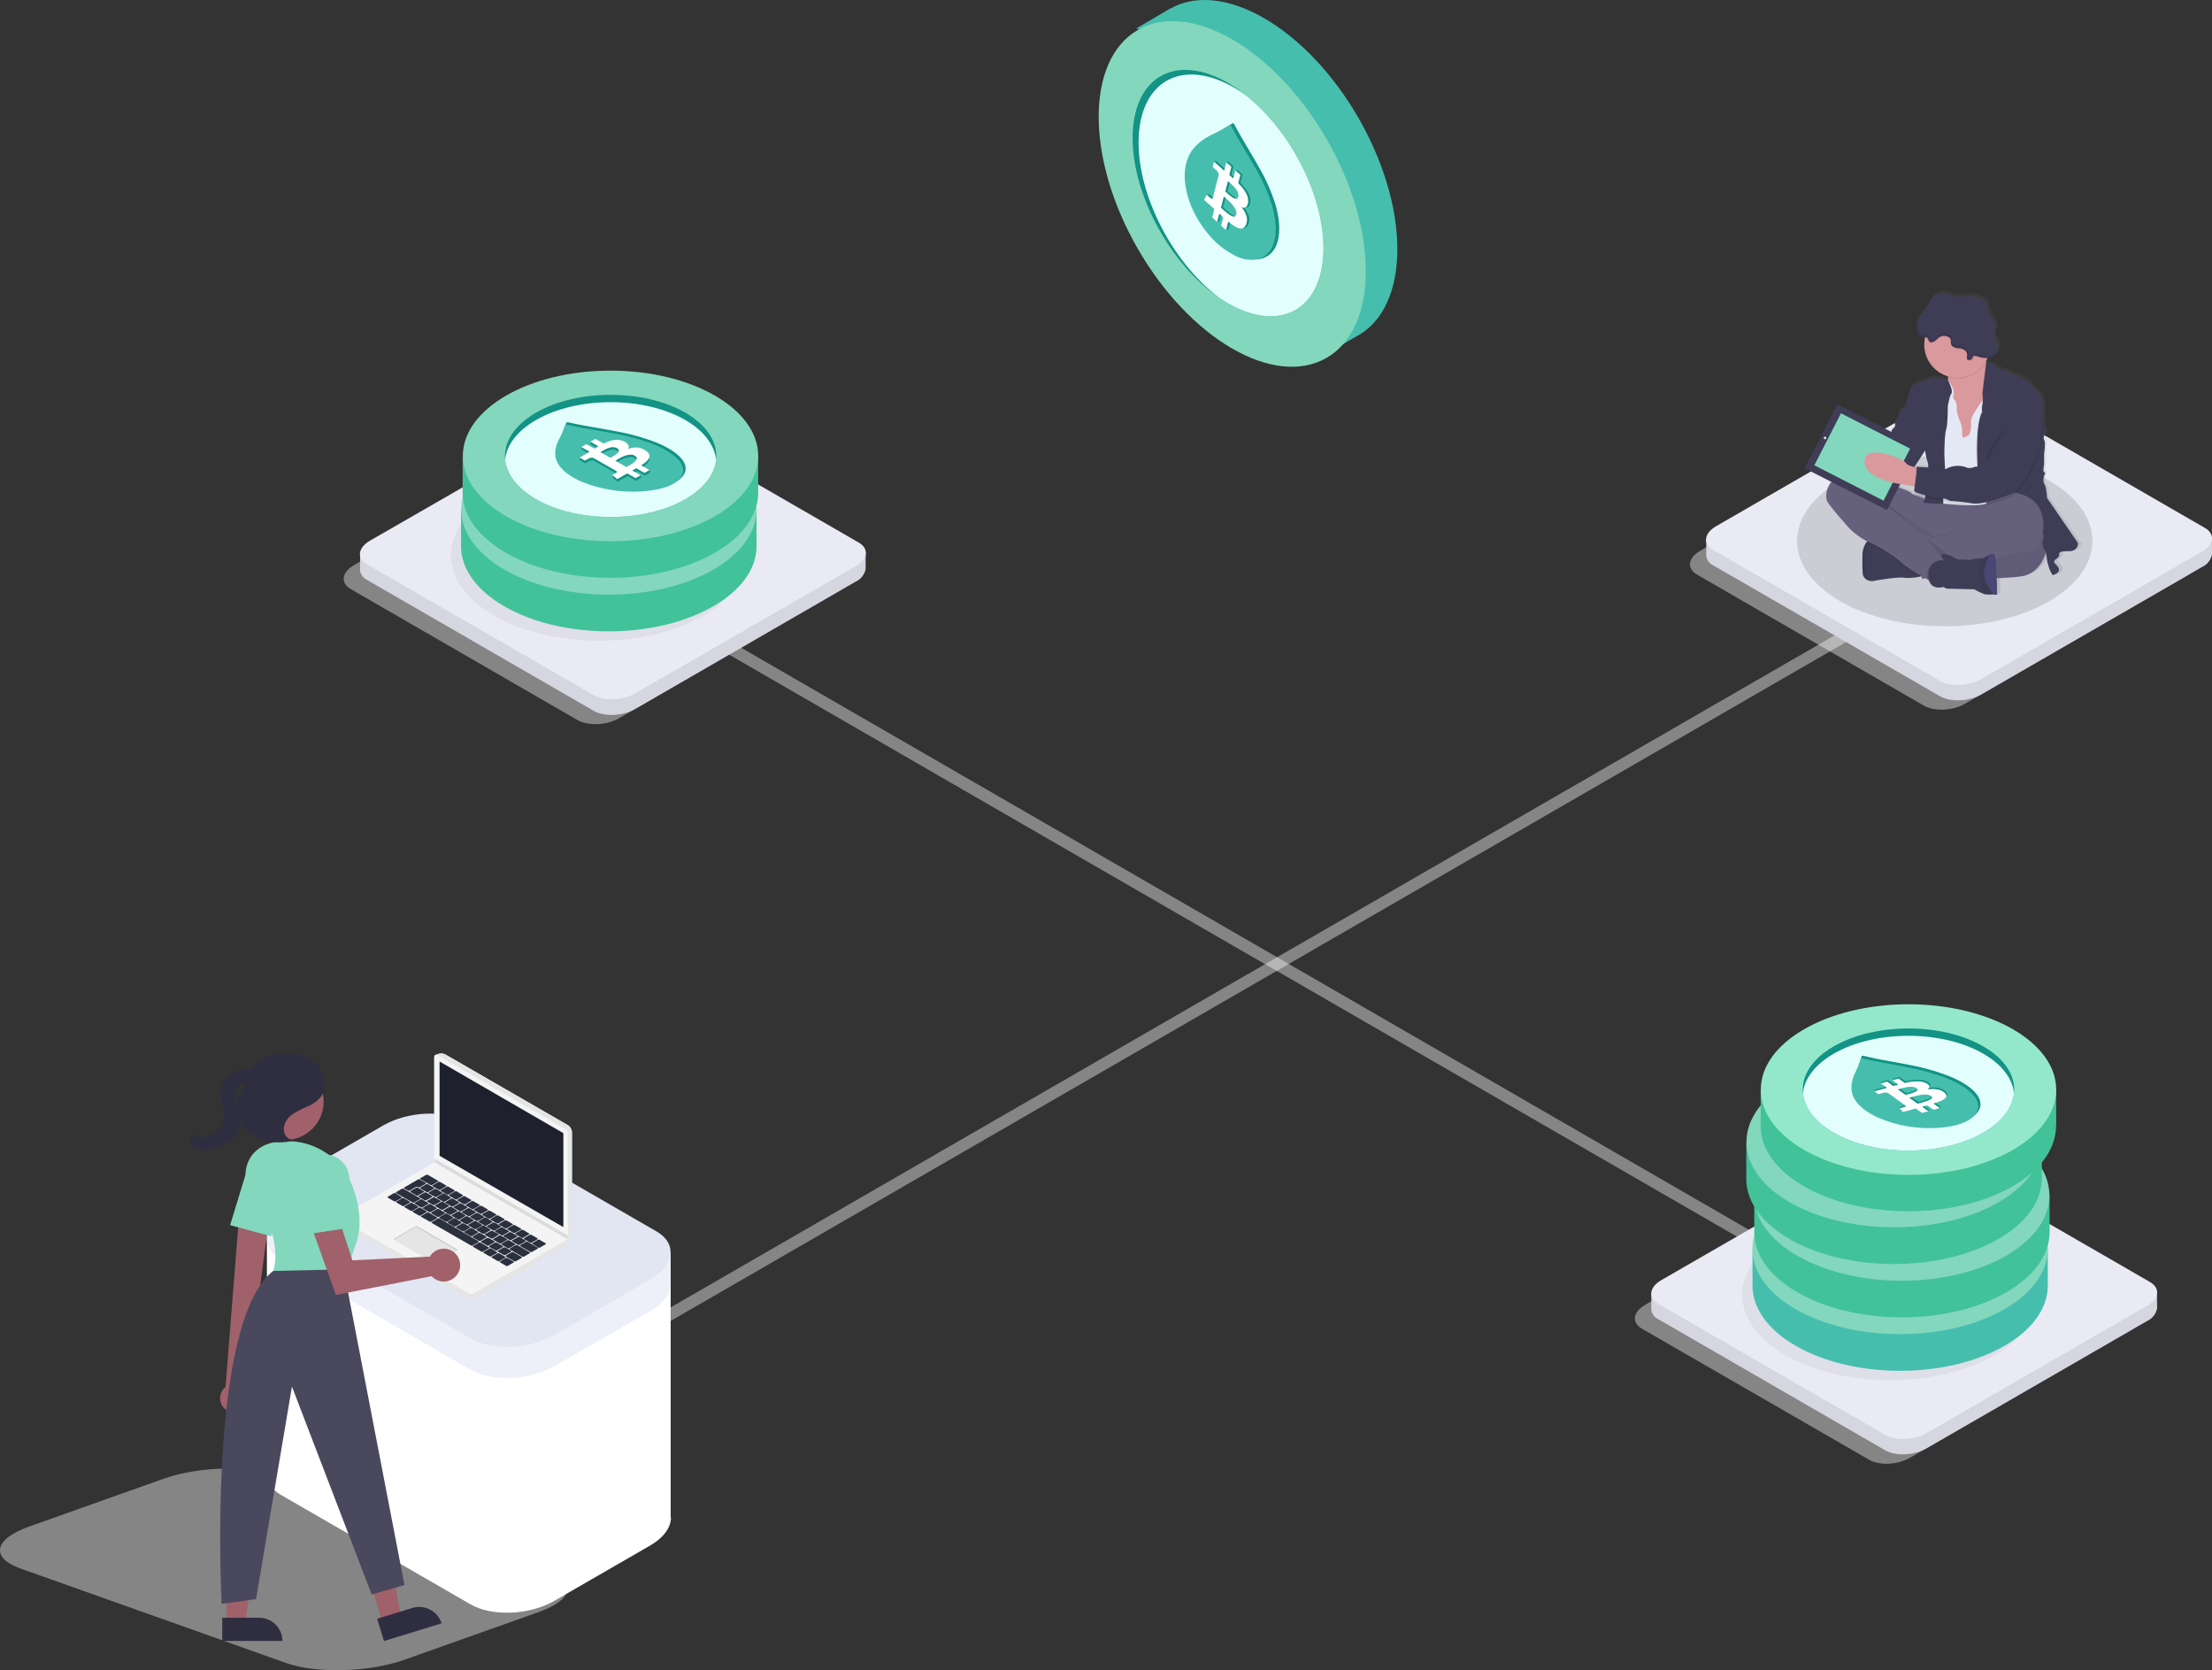 <svg xmlns="http://www.w3.org/2000/svg" xmlns:xlink="http://www.w3.org/1999/xlink" viewBox="0 0 596.11 450"><rect x="0" y="0" width="596.11" height="450" fill="#333333" stroke="none"/><defs><style>.cls-1,.cls-16{fill:#fff;}.cls-1{fill-opacity:0.4;}.cls-2{fill:#d5d6e0;}.cls-3{fill:#e9eaf4;}.cls-4{fill-opacity:0.05;}.cls-5{fill:#42c299;}.cls-10,.cls-6{fill:#83d7bc;}.cls-7{fill:#129385;}.cls-8{fill:#e3fffd;}.cls-9{fill:#46beae;}.cls-10,.cls-34{fill-rule:evenodd;}.cls-11{fill-opacity:0.13;}.cls-12{fill:#cc8b09;}.cls-13{fill:#f9ca06;}.cls-14{fill:#e8a30a;}.cls-15{fill:#93e8cc;}.cls-17{fill:#edf0f9;}.cls-18{fill:#e2e5f2;}.cls-19{fill:#e5e5e5;}.cls-20{fill:#f4f4f4;}.cls-21{fill:#bfbfbf;}.cls-22{fill:#2b303f;}.cls-23{fill:#dceeff;}.cls-24{fill:#dbdbdb;}.cls-25{fill:#1e212d;}.cls-26{fill:#fefefe;}.cls-27{fill:url(#Sfumatura_senza_nome);}.cls-28{fill:#65617d;}.cls-29,.cls-34{fill:#3f3d56;}.cls-30{fill-opacity:0.1;}.cls-31{fill:#da999d;}.cls-32{fill:#e3e8f4;}.cls-33{fill:#ee8e9e;}.cls-35{fill:#e6e8ec;}.cls-36{fill:#565387;}.cls-37{opacity:0.1;}.cls-38{fill:#a0616a;}.cls-39{fill:#2f2e41;}.cls-40{fill:#49485d;}</style><linearGradient id="Sfumatura_senza_nome" x1="-69.57" y1="1016.28" x2="-69.15" y2="1016.28" gradientTransform="matrix(0, -193.96, -193.96, 0, 197642, -13334.6)" gradientUnits="userSpaceOnUse"><stop offset="0" stop-color="gray" stop-opacity="0.25"/><stop offset="0.54" stop-color="gray" stop-opacity="0.12"/><stop offset="1" stop-color="gray" stop-opacity="0.1"/></linearGradient></defs><g id="Livello_2" data-name="Livello 2"><g id="Livello_1-2" data-name="Livello 1"><g id="Слой_2" data-name="Слой 2"><g id="Слой_1-2" data-name="Слой 1-2"><path class="cls-1" d="M495.21,170.71,247.83,313.51,105.16,395.89l3.17,1.82L251,315.32l247.33-142.8h0l-3.14-1.81Z"/><path class="cls-1" d="M471.86,331.65l-3.22,1.84L323.47,249.7l-56-32.33L122.33,133.56l3.2-1.87L270.72,215.5l56,32.33,145.14,83.82Z"/><path class="cls-1" d="M155.62,194,94.53,158.72c-2.84-1.64-2.49-4.51.8-6.41L154.82,118c3.29-1.89,8.25-2.1,11.1-.46L227,152.77c2.84,1.64,2.48,4.52-.8,6.41l-59.5,34.4C163.43,195.43,158.47,195.63,155.62,194Z"/><path class="cls-2" d="M233.3,148.74l-3,.92-60-34.64c-2.84-1.64-7.82-1.44-11.1.46L99.72,149.83l-.15.1-2.53-.8v3.94a1.62,1.62,0,0,0,0,.44v.32a3.42,3.42,0,0,0,1.87,2.42L160,191.52c2.84,1.64,7.82,1.43,11.1-.46l59.49-34.35a4.67,4.67,0,0,0,2.69-3.43Z"/><path class="cls-3" d="M230.61,152.53l-35.3,20.39-1.58.91-22.62,13c-3.28,1.9-8.25,2.1-11.1.46L98.92,152.07c-2.85-1.65-2.49-4.5.8-6.41l22.61-13,1.58-.92,35.3-20.37c3.28-1.91,8.26-2.11,11.1-.47l61.09,35.27C234.25,147.76,233.89,150.64,230.61,152.53Z"/><ellipse class="cls-4" cx="161.33" cy="149.64" rx="39.8" ry="22.98"/><path class="cls-5" d="M203.89,147.16V136.84l-1.65,3.67c-1.82-3.54-5.16-6.88-10-9.68-15.55-9-40.75-9-56.29,0a25.19,25.19,0,0,0-9.7,9.16l-2-2.58v9.74c0,5.86,3.9,11.73,11.66,16.2,15.54,9,40.74,9,56.29,0C200,158.89,203.86,153,203.89,147.16Z"/><ellipse class="cls-6" cx="164.09" cy="137.24" rx="39.8" ry="22.98"/><path class="cls-5" d="M204.32,132.74V122.49l-1.64,3.67c-1.82-3.54-5.16-6.89-10-9.67-15.56-9-40.75-9-56.29,0a25.14,25.14,0,0,0-9.71,9.13l-2-2.64v9.76c0,5.86,3.9,11.71,11.66,16.18,15.54,9,40.73,9,56.29,0C200.42,144.45,204.3,138.6,204.32,132.74Z"/><ellipse class="cls-6" cx="164.53" cy="122.84" rx="39.8" ry="22.98"/><path class="cls-7" d="M193,123.82c-.38,3.88-3.15,7.66-8.28,10.66-11.13,6.42-29.18,6.42-40.3,0-5.13-3-7.91-6.78-8.29-10.66-.47-4.52,2.3-9.16,8.29-12.62,11.12-6.43,29.17-6.43,40.3,0C190.66,114.66,193.43,119.3,193,123.82Z"/><path class="cls-8" d="M193,123.82c-.38,3.88-3.15,7.66-8.28,10.66-11.13,6.42-29.18,6.42-40.3,0-5.13-3-7.91-6.78-8.29-10.66.38-3.87,3.16-7.65,8.29-10.64,11.12-6.43,29.17-6.43,40.3,0C189.8,116.14,192.53,120,193,123.82Z"/><path class="cls-9" d="M376.57,67.1c0-22.89-16.07-50.75-35.91-62.2-9.85-5.69-18.78-6.25-25.27-2.58h-.07l-.13.08c-1,.6-8.88,5.21-9,5.28l3,.61c-3.56,4.38-4.38,9.1-4.38,17.3,0,22.9,16.08,50.75,35.91,62.2,6.25,3.61,12.14,5.16,17.26,4.87l-2.1,3.6,9.95-5.8.52-.3.27-.15C372.75,86.17,376.57,78.26,376.57,67.1Z"/><path class="cls-10" d="M306.67,8.06C320.75,0,343.56,13.2,357.58,37.59s14,50.76-.12,58.85-36.89-5.14-50.9-29.53S292.59,16.15,306.67,8.06Z"/><path class="cls-7" d="M356.66,66.88c0,16.4-11.51,23-25.72,14.84-.87-.52-1.76-1.09-2.62-1.67a.22.22,0,0,1-.09-.07c-12.92-9-23-27.45-23-42.78,0-16.41,11.51-23.05,25.71-14.86a38.41,38.41,0,0,1,4.37,3C347.46,34.72,356.66,52.22,356.66,66.88Z"/><path class="cls-8" d="M356.66,66.88c0,16.4-11.51,23-25.72,14.84-.87-.52-1.76-1.09-2.62-1.67a.22.22,0,0,1-.09-.07c-12.15-9.37-21.39-26.9-21.39-41.56,0-16.4,11.51-23,25.7-14.84.95.55,1.89,1.15,2.81,1.8,12.11,9.34,21.31,26.84,21.31,41.5Z"/><path class="cls-1" d="M518.44,190.1l-61.09-35.27c-2.84-1.64-2.49-4.52.8-6.41l59.49-34.35c3.28-1.89,8.26-2.1,11.1-.46l61.09,35.27c2.85,1.64,2.5,4.52-.79,6.41l-59.55,34.35C526.21,191.53,521.23,191.74,518.44,190.1Z"/><path class="cls-2" d="M596.09,144.81l-3,.92-60-34.64c-2.84-1.64-7.8-1.44-11.1.46L462.49,145.9l-.14.1-2.54-.8v3.94a3.23,3.23,0,0,0,0,.44v.33a3.48,3.48,0,0,0,1.87,2.41l61.13,35.26c2.86,1.64,7.82,1.44,11.1-.46l59.5-34.35a4.67,4.67,0,0,0,2.7-3.43Z"/><path class="cls-3" d="M522.81,183.45l-61.13-35.27c-2.84-1.64-2.48-4.52.8-6.41L522,107.42c3.28-1.89,8.26-2.1,11.1-.46l61.09,35.27c2.86,1.64,2.5,4.52-.8,6.41L533.87,183C530.59,184.88,525.62,185.09,522.81,183.45Z"/><ellipse class="cls-11" cx="524.09" cy="145.75" rx="39.8" ry="22.98"/><path class="cls-1" d="M503.59,393.23,442.5,358c-2.85-1.64-2.49-4.5.79-6.41l59.5-34.39c3.28-1.89,8.26-2.1,11.1-.46L575,352c2.85,1.65,2.49,4.52-.8,6.41l-59.49,34.35c-3.28,1.95-8.28,2.14-11.1.5Z"/><path class="cls-2" d="M581.28,348l-3,.91-60-34.63c-2.85-1.64-7.82-1.43-11.1.46L447.69,349l-.14.1-2.54-.8v4a2.94,2.94,0,0,0,0,.42V353a3.42,3.42,0,0,0,1.87,2.42L508,390.73c2.85,1.64,7.81,1.43,11.1-.46l59.52-34.36a4.69,4.69,0,0,0,2.69-3.44Z"/><path class="cls-3" d="M508,386.58l-61.09-35.27c-2.84-1.64-2.49-4.5.8-6.41l59.5-34.3c3.28-1.9,8.25-2.1,11.1-.46l61.09,35.27c2.84,1.65,2.48,4.51-.8,6.41l-59.5,34.35c-3.29,1.86-8.3,2.07-11.1.41Z"/><ellipse class="cls-4" cx="509.3" cy="348.89" rx="39.8" ry="22.98"/><path class="cls-9" d="M551.86,346.38v-10.3l-1.65,3.68c-1.83-3.55-5.15-6.89-10-9.68-15.54-9-40.73-9-56.29,0a25.28,25.28,0,0,0-9.7,9.14l-1.94-2.58v9.74c0,5.86,3.9,11.73,11.64,16.2,15.56,9,40.75,9,56.29,0C548,358.11,551.84,352.24,551.86,346.38Z"/><ellipse class="cls-6" cx="512.05" cy="336.48" rx="39.8" ry="22.98"/><path class="cls-5" d="M540.49,337.48c-.4,3.87-3.15,7.65-8.28,10.64-11.13,6.43-29.18,6.43-40.3,0-5.14-2.95-7.91-6.77-8.29-10.64-.48-4.54,2.3-9.17,8.29-12.63,11.12-6.42,29.17-6.42,40.3,0C538.2,328.31,541,332.94,540.49,337.48Z"/><path class="cls-5" d="M540.49,337.48c-.4,3.87-3.15,7.65-8.28,10.64-11.13,6.43-29.18,6.43-40.3,0-5.14-2.95-7.91-6.77-8.29-10.64.38-3.88,3.15-7.66,8.29-10.65,11.12-6.42,29.17-6.42,40.3,0C537.34,329.78,540.09,333.56,540.49,337.48Z"/><path class="cls-12" d="M523.2,340.88a20.54,20.54,0,0,0,2-1.44,8.19,8.19,0,0,0,1.36-1.4,2.92,2.92,0,0,0,.6-1.4,2.18,2.18,0,0,0-.39-1.38,5.09,5.09,0,0,0-1.44-1.41,8.06,8.06,0,0,0-4-1.52A10.6,10.6,0,0,0,517,333c.75-1.35.1-2.51-2-3.5a8,8,0,0,0-2.34-.7,8.73,8.73,0,0,0-2.5,0,14.07,14.07,0,0,0-2.46.62,23.36,23.36,0,0,0-2.52,1.09l-3.46-2,.3-.12h-.5l-.26-.15-.26.15H498.9v1.24l3.8,2.18-1.86,1.1L497,330.71l-.6.35-1.79-.2v1.23l3.92,2.26c-.33.21-.83.5-1.49.89l-1.37.77-2-.12v1.24l2.56,1.46,1.72-1a2.72,2.72,0,0,1,2.45-.19L504.9,340l.26-.14-.25.14,6.25,3.61c.43.35.4.67-.08,1l-1.75-.22v1.24l2.36,1.93,3.11-1.81.86-.48.84-.48,4,2.29,2.4-1.38v-1.24l-1.1.62-2.84-1.64,1.92-1.1,3.89,2.25,2.39-1.38v-1.23H525Zm-13.48-4.37-.72.41-.55.31-4.76-2.76,1.42-.85c.22-.13.53-.3.94-.5a9.62,9.62,0,0,1,1.09-.49c.32-.12.69-.23,1.1-.34a4.56,4.56,0,0,1,2.27-.07,3.77,3.77,0,0,1,1.09.41,2.17,2.17,0,0,1,.66.54.8.8,0,0,1,.18.59,2.19,2.19,0,0,1-.16.57,1.82,1.82,0,0,1-.47.6c-.23.22-.44.41-.62.56a8.43,8.43,0,0,1-.78.55ZM520.9,338a3.22,3.22,0,0,1-.42.62,4.69,4.69,0,0,1-.64.62c-.27.23-.52.42-.76.59a8.67,8.67,0,0,1-.84.56l-.8.49-.75.43a5.1,5.1,0,0,0-.58.33l-5.26-3,.72-.43,1-.59c.26-.16.63-.35,1.09-.59a12.48,12.48,0,0,1,1.29-.59c.43-.16.86-.3,1.3-.42a7.17,7.17,0,0,1,1.37-.25,5.61,5.61,0,0,1,1.29.09,3.83,3.83,0,0,1,1.23.43,2,2,0,0,1,.65.55,1.24,1.24,0,0,1,.24.58,1.2,1.2,0,0,1-.12.67Z"/><path class="cls-13" d="M521.33,331.1a10.43,10.43,0,0,0-4.32.65c.75-1.35.1-2.52-2-3.49a7.71,7.71,0,0,0-2.34-.7,8.73,8.73,0,0,0-2.5,0,15.24,15.24,0,0,0-2.46.61,21.6,21.6,0,0,0-2.52,1.1L501.29,327l-2.39,1.38,3.8,2.19-1.86,1.09L497,329.47l-2.39,1.39,3.93,2.27L497,334l-3.28,1.89,2.56,1.48,1.71-1a2.72,2.72,0,0,1,2.45-.19l4.46,2.58a1.34,1.34,0,0,1,.27-.13l-.25.14,6.24,3.61c.45.35.42.68-.1,1l-1.73,1,2.37,1.92,3.1-1.79.87-.49.84-.49,4,2.29,2.39-1.38L519,342.15c.43-.24,1.09-.6,1.91-1.1l3.89,2.26,2.4-1.38-4-2.3a18.9,18.9,0,0,0,2-1.43,7.57,7.57,0,0,0,1.36-1.41,2.85,2.85,0,0,0,.6-1.39,2.19,2.19,0,0,0-.38-1.38,5.09,5.09,0,0,0-1.44-1.41A8,8,0,0,0,521.33,331.1Zm-17.64,2.19.6-.35.82-.5c.22-.13.54-.3.94-.49s.78-.37,1.09-.49.73-.25,1.1-.35a5.17,5.17,0,0,1,1.18-.17,4.43,4.43,0,0,1,1.09.1,3.32,3.32,0,0,1,1.1.41,2.4,2.4,0,0,1,.65.54.85.85,0,0,1,.18.59,2.38,2.38,0,0,1-.16.58,1.82,1.82,0,0,1-.47.6c-.23.22-.44.41-.62.56a8.43,8.43,0,0,1-.78.55l-.74.45c-.18.11-.42.26-.72.42l-.55.31-4.77-2.76Zm17.12,2.34a1.24,1.24,0,0,1,.24.58,1,1,0,0,1-.15.62,3.17,3.17,0,0,1-.41.62,4.77,4.77,0,0,1-.65.62c-.27.23-.52.42-.75.59s-.51.35-.85.56l-.79.49-.76.43-.58.32-5.26-3,.72-.43,1-.59c.26-.16.63-.35,1.09-.59a13.51,13.51,0,0,1,2.59-1,6.45,6.45,0,0,1,1.37-.24,5.6,5.6,0,0,1,1.29.08,4,4,0,0,1,1.24.43,2.22,2.22,0,0,1,.67.54Z"/><path class="cls-5" d="M552.34,332V321.67l-1.65,3.68c-1.83-3.54-5.15-6.88-10-9.68-15.54-9-40.73-9-56.29,0a25.43,25.43,0,0,0-9.7,9.14l-1.94-2.58V332c0,5.86,3.9,11.72,11.64,16.18,15.56,9,40.75,9,56.29,0C548.44,343.69,552.32,337.84,552.34,332Z"/><ellipse class="cls-6" cx="512.49" cy="322.08" rx="39.8" ry="22.98"/><path class="cls-12" d="M540.92,323.06c-.39,3.89-3.15,7.66-8.27,10.66-11.14,6.42-29.18,6.42-40.31,0-5.14-3-7.9-6.77-8.29-10.66-.48-4.52,2.3-9.15,8.29-12.62,11.13-6.42,29.17-6.42,40.31,0C538.64,313.88,541.41,318.54,540.92,323.06Z"/><path class="cls-14" d="M540.92,323.06c-.39,3.89-3.15,7.66-8.27,10.66-11.14,6.42-29.18,6.42-40.31,0-5.14-3-7.9-6.77-8.29-10.66.39-3.87,3.15-7.65,8.29-10.64,11.13-6.43,29.17-6.43,40.31,0C537.77,315.37,540.53,319.19,540.92,323.06Z"/><path class="cls-12" d="M523.64,326.48a24,24,0,0,0,2-1.45,7.78,7.78,0,0,0,1.35-1.4,2.81,2.81,0,0,0,.61-1.4,2.2,2.2,0,0,0-.39-1.38,5.23,5.23,0,0,0-1.44-1.41,8.1,8.1,0,0,0-4.07-1.52,10.64,10.64,0,0,0-4.37.65q1.1-2-2-3.49a7.71,7.71,0,0,0-2.34-.7,8.06,8.06,0,0,0-2.5,0,14,14,0,0,0-2.46.61,23.43,23.43,0,0,0-2.52,1.1l-3.46-2,.3-.13H502l-.27-.15-.26.15h-2.19v1.24l3.81,2.19-1.86,1.09-3.85-2.19-.6.35-1.79-.2v1.23L499,320l-1.5.87-1.36.79-1.95-.12v1.23l2.56,1.47,1.72-1a2.69,2.69,0,0,1,2.45-.18l4.45,2.57.26-.13-.25.14,6.24,3.61c.44.35.41.67-.07,1l-1.75-.22v1.24l2.36,1.91,3.1-1.79.87-.49.84-.48,4,2.29,2.4-1.39V330l-1.1.61L519.35,329l1.91-1.09,3.9,2.25,2.39-1.38v-1.23h-2.13Zm-13.48-4.38-.72.42-.55.3-4.77-2.75,1.43-.86c.22-.13.53-.3.94-.5a11.5,11.5,0,0,1,1.09-.48,10.56,10.56,0,0,1,1.09-.34,5.37,5.37,0,0,1,1.19-.19,5.76,5.76,0,0,1,1.09.11,3.6,3.6,0,0,1,1.09.41,2.48,2.48,0,0,1,.66.55.79.79,0,0,1,.17.57,1.91,1.91,0,0,1-.15.58,1.85,1.85,0,0,1-.47.61c-.23.21-.43.4-.62.55a8.43,8.43,0,0,1-.78.55Zm11.18,1.5a2.82,2.82,0,0,1-.42.62,4.76,4.76,0,0,1-.64.63c-.24.2-.5.4-.76.58s-.5.35-.84.56l-.8.49-.75.42-.58.33-5.26-3,.72-.44,1-.59,1.1-.59c.48-.24.92-.44,1.29-.58s.81-.28,1.3-.42a6.34,6.34,0,0,1,1.37-.24,5.09,5.09,0,0,1,1.29.08,3.63,3.63,0,0,1,1.23.44,2.26,2.26,0,0,1,.65.54,1.49,1.49,0,0,1,.24.58,1.07,1.07,0,0,1-.12.66Z"/><path class="cls-6" d="M521.72,316.7a10.47,10.47,0,0,0-4.37.64c.73-1.35.07-2.51-2-3.5a8,8,0,0,0-2.34-.7,9.51,9.51,0,0,0-2.5,0,14.07,14.07,0,0,0-2.46.62,23.36,23.36,0,0,0-2.52,1.09l-3.92-2.25L499.24,314l3.8,2.19-1.86,1.1-3.85-2.19-2.39,1.38,3.92,2.26c-.33.21-.83.5-1.49.89l-3.28,1.89,2.55,1.47,1.72-1a2.72,2.72,0,0,1,2.45-.19l4.46,2.58a2.29,2.29,0,0,1,.27-.14l-.26.15,6.25,3.61c.45.35.41.68-.1,1l-1.73,1,2.36,1.93,3.11-1.8.86-.49.85-.48,4,2.29,2.39-1.38-3.91-2.27,1.91-1.09,3.89,2.25,2.4-1.39-4-2.28a19.09,19.09,0,0,0,2-1.45,7.46,7.46,0,0,0,1.36-1.39,2.85,2.85,0,0,0,.6-1.39,2.18,2.18,0,0,0-.38-1.38,4.91,4.91,0,0,0-1.45-1.42A7.84,7.84,0,0,0,521.72,316.7Zm-17.64,2.19,1.42-.86c.22-.13.54-.29.94-.49s.78-.36,1.1-.48a9.89,9.89,0,0,1,1.09-.35,4.75,4.75,0,0,1,1.18-.18,5.77,5.77,0,0,1,1.1.1,3.62,3.62,0,0,1,1.09.42,2.61,2.61,0,0,1,.66.53.84.84,0,0,1,.17.59,1.85,1.85,0,0,1-.15.57,2,2,0,0,1-.47.6l-.63.57a6.67,6.67,0,0,1-.77.54l-.75.47-.72.42-.55.3L504,318.89Zm17.13,2.34a1,1,0,0,1,.09,1.2,3.67,3.67,0,0,1-.42.61,3.82,3.82,0,0,1-.65.62q-.4.34-.75.6c-.22.16-.5.35-.84.55s-.6.39-.8.5l-.76.42-.58.33-5.26-3,.73-.43,1-.59,1.09-.59a11.12,11.12,0,0,1,2.6-1,5.25,5.25,0,0,1,1.36-.24,5.06,5.06,0,0,1,1.29.07,3.6,3.6,0,0,1,1.24.44,2.24,2.24,0,0,1,.72.54Z"/><path class="cls-5" d="M550.25,317.54V307.31L548.6,311c-1.83-3.54-5.16-6.89-10-9.68-15.54-9-40.73-9-56.29,0a25.41,25.41,0,0,0-9.7,9.13l-2-2.58v9.76c0,5.86,3.9,11.71,11.64,16.18,15.56,9,40.75,9,56.29,0,7.75-4.47,11.64-10.32,11.66-16.18Z"/><ellipse class="cls-6" cx="510.45" cy="307.68" rx="39.8" ry="22.98"/><path class="cls-12" d="M538.88,308.66c-.39,3.87-3.15,7.66-8.29,10.65-11.12,6.42-29.17,6.42-40.29,0-5.14-3-7.91-6.78-8.3-10.65-.47-4.54,2.3-9.16,8.3-12.62,11.12-6.43,29.17-6.43,40.29,0C536.59,299.5,539.36,304.12,538.88,308.66Z"/><path class="cls-14" d="M538.88,308.66c-.39,3.87-3.15,7.66-8.29,10.65-11.12,6.42-29.17,6.42-40.29,0-5.14-3-7.91-6.78-8.3-10.65.39-3.87,3.16-7.65,8.3-10.64,11.12-6.43,29.17-6.43,40.29,0C535.73,301,538.49,304.79,538.88,308.66Z"/><path class="cls-12" d="M521.59,312.06a22.26,22.26,0,0,0,2-1.43,7.89,7.89,0,0,0,1.36-1.41,2.85,2.85,0,0,0,.6-1.39,2.26,2.26,0,0,0-.38-1.38,5,5,0,0,0-1.45-1.41,7.9,7.9,0,0,0-4-1.52,10.43,10.43,0,0,0-4.32.65c.75-1.35.1-2.52-2-3.49a7.44,7.44,0,0,0-2.34-.7,8.66,8.66,0,0,0-2.49,0,14.74,14.74,0,0,0-2.46.61,22.68,22.68,0,0,0-2.53,1.09l-3.46-2,.3-.11H500l-.27-.15-.26.15h-2.13v1.2l3.81,2.19-1.87,1.1-3.84-2.19-.62.36L493,302v1.24l3.93,2.26-1.5.88-1.37.78-1.94-.12v1.23l2.54,1.47,1.73-1a2.67,2.67,0,0,1,2.44-.2l4.46,2.58.28-.13-.26.14,6.25,3.61c.44.34.4.66-.08.95l-1.75-.2v1.22l2.37,1.93,3.1-1.8.87-.49.84-.48,4,2.29,2.39-1.38v-1.24l-1.09.62-2.84-1.65c.43-.24,1.09-.6,1.9-1.09l3.9,2.25,2.4-1.38v-1.23h-2.14Zm-13.47-4.37c-.18.11-.42.25-.73.41l-.54.31L502,305.7l.6-.35.82-.51c.22-.13.53-.29.94-.49s.77-.36,1.09-.48a10.06,10.06,0,0,1,1.1-.35,5.17,5.17,0,0,1,1.18-.17,5,5,0,0,1,1.09.09,3.52,3.52,0,0,1,1.09.42,2.3,2.3,0,0,1,.66.54.87.87,0,0,1,.18.59,2.38,2.38,0,0,1-.16.58,2.27,2.27,0,0,1-.47.6c-.23.22-.44.4-.63.56a8.19,8.19,0,0,1-.77.54Zm11.17,1.51a3.1,3.1,0,0,1-.41.61,4.77,4.77,0,0,1-.65.62,7.93,7.93,0,0,1-.75.59c-.23.17-.5.35-.84.56l-.8.49-.76.43-.59.33-5.25-3,.72-.44,1-.59,1.09-.59a13.51,13.51,0,0,1,2.59-1,6.45,6.45,0,0,1,1.37-.24,6.17,6.17,0,0,1,1.29.08,3.63,3.63,0,0,1,1.23.44,2,2,0,0,1,.64.54,1.26,1.26,0,0,1,.25.58,1,1,0,0,1-.12.67Z"/><path class="cls-6" d="M519.72,302.29a10.59,10.59,0,0,0-4.32.64q1.1-2-2-3.49a8,8,0,0,0-2.34-.7,8.66,8.66,0,0,0-2.49,0,14.86,14.86,0,0,0-2.47.61,23.43,23.43,0,0,0-2.52,1.1l-3.92-2.27-2.39,1.39,3.8,2.19-1.87,1.09-3.83-2.18L493,302l3.93,2.27-1.5.87-3.28,1.91,2.55,1.46,1.72-1a2.7,2.7,0,0,1,2.44-.19l4.46,2.57.28-.13-.25.14,6.24,3.61c.45.35.42.68-.11,1l-1.72,1,2.37,1.91,3.1-1.79.87-.48.84-.48,4,2.28,2.39-1.38-3.94-2.26,1.9-1.09,3.9,2.25,2.4-1.38-4-2.28a19.09,19.09,0,0,0,2-1.45A8.19,8.19,0,0,0,525,308a2.84,2.84,0,0,0,.6-1.4,2.3,2.3,0,0,0-.38-1.37,5.26,5.26,0,0,0-1.45-1.41A8.06,8.06,0,0,0,519.72,302.29Zm-17.64,2.18,1.42-.85c.22-.13.54-.3.94-.5a11.18,11.18,0,0,1,1.09-.48,8.72,8.72,0,0,1,1.1-.34,5.19,5.19,0,0,1,1.18-.19,5,5,0,0,1,1.09.11,3.54,3.54,0,0,1,1.1.4,2.47,2.47,0,0,1,.65.55.76.76,0,0,1,.18.58,1.92,1.92,0,0,1-.16.58,1.72,1.72,0,0,1-.47.6,7.29,7.29,0,0,1-.63.56,7.14,7.14,0,0,1-.77.55l-.74.47-.72.41-.55.31L502,304.47Zm17.11,2.34a1,1,0,0,1,.1,1.21,5,5,0,0,1-.41.61,5.43,5.43,0,0,1-.65.62,7.93,7.93,0,0,1-.75.59l-.85.56-.79.49-.76.43-.59.33-5.25-3,.72-.44,1-.58L512,307a12.4,12.4,0,0,1,1.29-.58c.37-.14.8-.29,1.3-.43a7.15,7.15,0,0,1,1.37-.24,5.57,5.57,0,0,1,1.29.09,3.63,3.63,0,0,1,1.23.44A1.76,1.76,0,0,1,519.19,306.81Z"/><path class="cls-5" d="M554.12,303.42V293.1l-1.65,3.68c-1.82-3.54-5.16-6.89-10-9.69-15.54-9-40.74-9-56.29,0a25.38,25.38,0,0,0-9.7,9.15l-2-2.58v9.75c0,5.86,3.9,11.71,11.64,16.19,15.55,9,40.75,9,56.3,0,7.74-4.48,11.63-10.33,11.65-16.19Z"/><ellipse class="cls-15" cx="514.32" cy="293.56" rx="39.8" ry="22.98"/><path class="cls-7" d="M542.75,294.54c-.39,3.87-3.15,7.66-8.29,10.64-11.12,6.43-29.17,6.43-40.29,0-5.14-2.95-7.91-6.77-8.3-10.64-.47-4.54,2.3-9.16,8.3-12.62,11.12-6.43,29.17-6.43,40.29,0C540.47,285.38,543.23,290,542.75,294.54Z"/><path class="cls-8" d="M542.75,294.54c-.39,3.87-3.15,7.66-8.29,10.64-11.12,6.43-29.17,6.43-40.29,0-5.14-2.95-7.91-6.77-8.3-10.64.39-3.87,3.16-7.65,8.3-10.65,11.12-6.42,29.17-6.42,40.29,0C539.6,286.85,542.36,290.67,542.75,294.54Z"/><path class="cls-1" d="M77.11,448.06,5.49,422.59c-8.13-2.89-7.11-7.92,2.27-11.26L44.13,398.4c9.37-3.33,23.57-3.7,31.68-.8l71.68,25.46c8.13,2.89,7.1,7.93-2.27,11.26l-36.41,12.93c-9.39,3.31-23.57,3.7-31.7.81Z"/><path class="cls-16" d="M180.74,408.77V337.59L71.93,325.34V397c-.09,2.18,1.18,4.26,3.87,5.82l51,29.43c5.78,3.35,15.88,2.92,22.55-.92l25.89-14.94c3.76-2.19,5.63-5,5.57-7.59Z"/><path class="cls-17" d="M180.72,345.36v-7.79h-8.38l-46.52-26.83c-5.77-3.34-15.87-2.92-22.55.93L77.42,326.61c-.46.27-.9.55-1.34.87l-4.15-2.19v8.49c0,2.19,1.2,4.27,3.88,5.81l51,29.44c5.78,3.28,15.88,2.92,22.56-.94l25.88-14.84c3.87-2.19,5.73-5.13,5.47-7.79Z"/><path class="cls-18" d="M126.78,360.59l-51-29.43c-5.78-3.35-5-9.17,1.62-13l25.88-14.94c6.68-3.85,16.78-4.27,22.55-.94l51,29.44c5.78,3.28,5,9.17-1.62,13l-25.89,15C142.66,363.54,132.56,363.92,126.78,360.59Z"/><g id="_Группа_" data-name=" Группа "><path id="_Контур_" data-name=" Контур " class="cls-19" d="M153,333.87a2.54,2.54,0,0,1-1.29,2.19l-23.5,13.59a2.48,2.48,0,0,1-2.5,0l-32.81-19a2.53,2.53,0,0,1-1.26-2.19v-.13Z"/><path id="_Контур" data-name=" Контур" class="cls-19" d="M151.69,336.1l-23.5,13.55a2.49,2.49,0,0,1-1.28.32v-16.1h26A2.51,2.51,0,0,1,151.69,336.1Z"/><g id="_Группа" data-name=" Группа"><path id="_Контур-2" data-name=" Контур" class="cls-20" d="M127.88,348.34a1.76,1.76,0,0,1-1.8,0L91.92,328.63a.49.49,0,0,1-.32-.6.47.47,0,0,1,.32-.32l25.15-14.54L153,333.87Z"/></g><g id="_Группа-2" data-name=" Группа"><path id="_Контур-3" data-name=" Контур" class="cls-21" d="M106,333.88l.19.1,11,6.34,6-3.48.16-.1-11.13-6.44L106,333.88Z"/><path id="_Контур-4" data-name=" Контур" class="cls-19" d="M106.14,334l11,6.34,6-3.48-11-6.33Z"/></g><path class="cls-22" d="M143.46,335.13l1.54,1a.57.57,0,0,0,.51,0l1.49-.88c.17-.08.18-.2,0-.28l-1.57-.92a.62.62,0,0,0-.5,0l-1.5.88C143.32,335,143.32,335.05,143.46,335.13Z"/><path class="cls-22" d="M141.22,333.87l1.59.92a.62.62,0,0,0,.5,0l1.51-.88c.15-.08.16-.22,0-.28l-1.59-.92a.55.55,0,0,0-.5,0l-1.5.87C141.13,333.64,141.13,333.76,141.22,333.87Z"/><path class="cls-22" d="M138.94,332.55l1.59.9a.52.52,0,0,0,.51,0l1.5-.86c.14-.09.17-.22,0-.28l-1.54-.93a.5.5,0,0,0-.5,0l-1.56.87A.23.23,0,0,0,138.94,332.55Z"/><path class="cls-22" d="M136.76,331.25l1.57.91a.53.53,0,0,0,.52,0l1.51-.86c.14-.09.16-.22,0-.3l-1.59-.9a.5.5,0,0,0-.5,0l-1.5.86C136.64,331.05,136.63,331.18,136.76,331.25Z"/><path class="cls-22" d="M134.5,330l1.59.9a.55.55,0,0,0,.5,0l1.51-.86c.14-.09.17-.22,0-.3l-1.58-.9a.55.55,0,0,0-.5,0l-1.52.87a.17.17,0,0,0-.08.14A.18.18,0,0,0,134.5,330Z"/><path class="cls-22" d="M132.27,328.67l1.58.91a.55.55,0,0,0,.5,0l1.51-.86c.15-.09.18-.23,0-.31l-1.57-.91a.65.65,0,0,0-.51,0l-1.51.88a.17.17,0,0,0-.09.15A.16.16,0,0,0,132.27,328.67Z"/><path class="cls-22" d="M130,327.38l1.62.92a.53.53,0,0,0,.49,0l1.52-.87c.14-.08.17-.22,0-.3l-1.58-.91a.62.62,0,0,0-.5,0l-1.52.87C129.92,327.19,129.9,327.31,130,327.38Z"/><path class="cls-22" d="M127.79,326.08l1.59.91a.55.55,0,0,0,.5,0l1.51-.88c.14-.08.16-.21,0-.29l-1.58-.91a.62.62,0,0,0-.5,0l-1.52.87C127.68,325.91,127.66,326,127.79,326.08Z"/><path class="cls-22" d="M125.56,324.81l1.57.92a.57.57,0,0,0,.51,0l1.52-.87c.14-.09.16-.22,0-.3l-1.59-.91a.62.62,0,0,0-.5,0l-1.51.87A.16.16,0,0,0,125.56,324.81Z"/><path class="cls-22" d="M123.32,323.49l1.58.92a.57.57,0,0,0,.51,0l1.5-.88c.15-.08.16-.2,0-.28l-1.58-.91a.48.48,0,0,0-.49,0l-1.52.87C123.21,323.29,123.19,323.43,123.32,323.49Z"/><path class="cls-22" d="M121.09,322.2l1.57.92a.62.62,0,0,0,.5,0l1.51-.88c.16-.08.17-.2,0-.28L123.1,321a.57.57,0,0,0-.51,0l-1.5.88C121,322,120.94,322.13,121.09,322.2Z"/><path class="cls-22" d="M118.84,320.91l1.59.92a.53.53,0,0,0,.49,0l1.51-.88c.15-.08.16-.2,0-.28l-1.59-.92a.57.57,0,0,0-.51,0l-1.5.88A.16.16,0,0,0,118.84,320.91Z"/><path class="cls-22" d="M116.6,319.62l1.59.92a.62.62,0,0,0,.5,0l1.5-.88c.15-.08.16-.2,0-.28l-1.58-.92a.57.57,0,0,0-.51,0l-1.51.88a.16.16,0,0,0-.08.13A.17.17,0,0,0,116.6,319.62Z"/><path class="cls-22" d="M113.29,317.71l2.69,1.54a.62.62,0,0,0,.5,0l1.51-.88c.15-.08.16-.22,0-.28l-2.67-1.54a.53.53,0,0,0-.49,0l-1.52.87C113.18,317.51,113.16,317.63,113.29,317.71Z"/><path class="cls-22" d="M138,334.46l1.58.92a.57.57,0,0,0,.51,0l1.51-.89c.14-.07.16-.21,0-.28l-1.53-.92a.55.55,0,0,0-.5,0l-1.5.87C137.85,334.26,137.85,334.39,138,334.46Z"/><path class="cls-22" d="M135.73,333.17l1.59.91a.55.55,0,0,0,.5,0l1.51-.87c.14-.09.16-.21,0-.28l-1.59-.92a.53.53,0,0,0-.49,0l-1.52.86C135.66,333,135.6,333.09,135.73,333.17Z"/><path class="cls-22" d="M133.48,331.88l1.58.91a.57.57,0,0,0,.51,0l1.49-.87c.17-.08.18-.22,0-.29l-1.58-.91a.52.52,0,0,0-.51,0l-1.49.86a.16.16,0,0,0,0,.3Z"/><path class="cls-22" d="M131.29,330.59l1.58.91a.62.62,0,0,0,.5,0l1.52-.88c.14-.08.16-.21,0-.29l-1.56-.91a.55.55,0,0,0-.5,0l-1.54.86C131.14,330.37,131.11,330.53,131.29,330.59Z"/><path class="cls-22" d="M129,329.3l1.59.9a.52.52,0,0,0,.51,0l1.5-.86c.14-.09.17-.22,0-.29l-1.57-1a.57.57,0,0,0-.51,0L129,329C128.9,329.09,128.89,329.19,129,329.3Z"/><path class="cls-22" d="M126.78,328l1.58.91a.55.55,0,0,0,.5,0l1.52-.87c.14-.09.15-.23,0-.29l-1.58-.91a.52.52,0,0,0-.51,0l-1.51.86C126.67,327.8,126.65,327.93,126.78,328Z"/><path class="cls-22" d="M124.53,326.72l1.59.9a.57.57,0,0,0,.51,0l1.5-.86c.15-.09.16-.23,0-.31l-1.59-.9a.53.53,0,0,0-.49,0l-1.51.87a.18.18,0,0,0-.1.15A.19.19,0,0,0,124.53,326.72Z"/><path class="cls-22" d="M122.3,325.4l1.57.92a.52.52,0,0,0,.51,0l1.51-.86c.15-.09.17-.22,0-.3l-1.58-.9a.5.5,0,0,0-.5,0l-1.51.86C122.18,325.21,122.16,325.34,122.3,325.4Z"/><path class="cls-22" d="M120.06,324.11l1.58.92a.55.55,0,0,0,.5,0l1.5-.87c.16-.09.17-.21,0-.29l-1.58-.91a.59.59,0,0,0-.52,0l-1.49.87C119.94,323.92,119.93,324,120.06,324.11Z"/><path class="cls-22" d="M117.8,322.82l1.59.92a.55.55,0,0,0,.5,0l1.51-.87c.14-.09.17-.22,0-.29l-1.54-1a.55.55,0,0,0-.5,0l-1.52.89C117.7,322.63,117.68,322.74,117.8,322.82Z"/><path class="cls-22" d="M115.57,321.53l1.58.92a.55.55,0,0,0,.5,0l1.52-.88c.14-.08.15-.21,0-.29l-1.58-.92a.65.65,0,0,0-.51,0l-1.51.88C115.46,321.33,115.44,321.46,115.57,321.53Z"/><path class="cls-22" d="M113.32,320.23l1.59.92a.57.57,0,0,0,.51,0l1.5-.88c.15-.08.16-.2,0-.28l-1.59-.92a.6.6,0,0,0-.49,0l-1.51.88C113.21,320,113.2,320.17,113.32,320.23Z"/><path class="cls-22" d="M140.21,335.75l2.67,1.54a.62.62,0,0,0,.5,0l1.5-.87c.16-.09.17-.22,0-.3l-2.65-1.53a.74.74,0,0,0-.51,0l-1.52.89a.17.17,0,0,0-.07.13A.16.16,0,0,0,140.21,335.75Z"/><path class="cls-22" d="M113.15,317.77l1.57.92c.13.07.13.19,0,.26l-1.6.93a.55.55,0,0,1-.47,0l-.12-.09a.54.54,0,0,0-.43,0l-1.68,1a.55.55,0,0,1-.47,0l-1-.58a.15.15,0,0,1-.09-.14.19.19,0,0,1,0-.07.09.09,0,0,1,.07-.06l1.57-.91.32-.19.48-.28,1.35-.78a.53.53,0,0,1,.49,0Z"/><path class="cls-22" d="M134.78,340.12l1.57.92a.57.57,0,0,0,.51,0l1.51-.87c.15-.09.17-.22,0-.3l-1.61-.91a.74.74,0,0,0-.51,0l-1.5.89a.16.16,0,0,0-.08.13A.16.16,0,0,0,134.78,340.12Z"/><path class="cls-22" d="M132.55,338.85l1.58.91a.53.53,0,0,0,.49,0l1.51-.87c.16-.09.17-.22,0-.28l-1.56-.92a.57.57,0,0,0-.51,0l-1.5.87C132.38,338.65,132.38,338.77,132.55,338.85Z"/><path class="cls-22" d="M130.31,337.55l1.58.91a.5.5,0,0,0,.5,0l1.51-.86c.16-.09.18-.21,0-.29l-1.52-.91a.55.55,0,0,0-.5,0l-1.52.87C130.2,337.36,130.2,337.49,130.31,337.55Z"/><path class="cls-22" d="M111.31,326.58l1.57.91a.57.57,0,0,0,.51,0l1.51-.88c.15-.08.16-.21,0-.29l-1.59-.92a.65.65,0,0,0-.51,0l-1.5.88c-.1.1-.12.23,0,.3Z"/><path class="cls-22" d="M109.07,325.29l1.58.92a.57.57,0,0,0,.51,0l1.5-.87c.15-.09.17-.22,0-.3l-1.57-.92a.72.72,0,0,0-.5,0l-1.52.89a.17.17,0,0,0-.09.14A.16.16,0,0,0,109.07,325.29Z"/><path class="cls-22" d="M106.85,324l1.57.91a.55.55,0,0,0,.5,0l1.51-.87c.16-.09.17-.22,0-.29l-1.58-.91a.59.59,0,0,0-.52,0l-1.49.87c-.1.13-.12.21,0,.29Z"/><path class="cls-22" d="M104.6,322.74l1.59.91a.55.55,0,0,0,.5,0l1.51-.87c.14-.09.17-.21,0-.29l-1.58-1a.62.62,0,0,0-.5,0l-1.52.88A.2.2,0,0,0,104.6,322.74Z"/><path class="cls-22" d="M127.51,335.94l2.18,1.27a.57.57,0,0,0,.51,0l1.5-.88c.16-.08.17-.21,0-.28l-2.18-1.25a.57.57,0,0,0-.51,0l-1.5.88a.13.13,0,0,0-.09.13A.14.14,0,0,0,127.51,335.94Z"/><path class="cls-22" d="M113.54,327.87l2.19,1.24a.5.5,0,0,0,.5,0l1.51-.86c.14-.09.15-.22,0-.29l-2.19-1.24a.5.5,0,0,0-.5,0l-1.51.86C113.42,327.67,113.41,327.79,113.54,327.87Z"/><path class="cls-22" d="M116.34,329.49l10.57,6.07a.57.57,0,0,0,.51,0l1.5-.87c.15-.09.16-.22,0-.29l-10.48-6.1a.6.6,0,0,0-.49,0l-1.51.89C116.23,329.29,116.22,329.42,116.34,329.49Z"/><path class="cls-22" d="M135.19,335.36l1.59.92a.55.55,0,0,0,.5,0l1.51-.87c.14-.09.15-.22,0-.29l-1.57-.93a.52.52,0,0,0-.51,0l-1.52.86C135.08,335.16,135.06,335.29,135.19,335.36Z"/><path class="cls-22" d="M133,334.07l1.58.91a.55.55,0,0,0,.5,0l1.52-.88c.14-.08.16-.21,0-.29L135,332.9a.52.52,0,0,0-.51,0l-1.51.86C132.85,333.87,132.83,334,133,334.07Z"/><path class="cls-22" d="M130.72,332.75l1.59.92a.53.53,0,0,0,.49,0l1.52-.92c.14-.07.16-.2,0-.28l-1.57-.82a.48.48,0,0,0-.49,0l-1.52.82C130.61,332.58,130.59,332.75,130.72,332.75Z"/><path class="cls-22" d="M128.49,331.49l1.57.91a.57.57,0,0,0,.51,0l1.51-.88c.15-.08.17-.21,0-.29l-1.55-1a.62.62,0,0,0-.5,0l-1.51.88C128.37,331.29,128.36,331.38,128.49,331.49Z"/><path class="cls-22" d="M126.25,330.21l1.57.91a.67.67,0,0,0,.52,0l1.51-.88c.15-.08.16-.21,0-.29L128.3,329a.62.62,0,0,0-.5,0l-1.5.88C126.14,330,126.08,330.13,126.25,330.21Z"/><path class="cls-22" d="M124,328.92l1.58.91a.65.65,0,0,0,.51,0l1.49-.88c.16-.08.17-.21,0-.29l-1.52-.94a.75.75,0,0,0-.51,0l-1.51.88C123.85,328.71,123.85,328.84,124,328.92Z"/><path class="cls-22" d="M121.79,327.62l1.57.92a.62.62,0,0,0,.5,0l1.51-.87c.16-.09.17-.22,0-.3l-1.52-.94a.74.74,0,0,0-.51,0l-1.5.89C121.63,327.42,121.63,327.55,121.79,327.62Z"/><path class="cls-22" d="M119.54,326.33l1.59.91a.5.5,0,0,0,.5,0l1.51-.86c.14-.09.15-.22,0-.3l-1.51-.94a.72.72,0,0,0-.5,0l-1.52.88C119.4,326.08,119.4,326.26,119.54,326.33Z"/><path class="cls-22" d="M117.31,325l1.58.91a.55.55,0,0,0,.5,0l1.51-.86c.15-.09.17-.22,0-.31l-1.5-.93a.62.62,0,0,0-.5,0l-1.51.88C117.17,324.82,117.17,325,117.31,325Z"/><path class="cls-22" d="M115.07,323.72l1.59.91a.6.6,0,0,0,.49,0l1.52-.87c.14-.08.16-.22,0-.29l-1.5-.84a.53.53,0,0,0-.49,0l-1.52.87C115,323.53,115,323.72,115.07,323.72Z"/><path class="cls-22" d="M112.83,322.46l1.58.91a.59.59,0,0,0,.52,0l1.5-.86c.14-.09.16-.23,0-.3l-1.55-.91a.62.62,0,0,0-.5,0l-1.51.88a.16.16,0,0,0-.11.15A.17.17,0,0,0,112.83,322.46Z"/><path class="cls-22" d="M110.6,321.17l1.57.91a.53.53,0,0,0,.52,0l1.51-.86c.15-.09.16-.23,0-.3l-1.59-.91a.62.62,0,0,0-.5,0l-1.5.88a.15.15,0,0,0-.09.14A.16.16,0,0,0,110.6,321.17Z"/><path class="cls-22" d="M137.44,336.66l3.28,1.89a.57.57,0,0,0,.51,0l1.5-.87c.15-.09.17-.22,0-.29l-3.28-1.91a.53.53,0,0,0-.52,0l-1.49.86C137.32,336.45,137.3,336.58,137.44,336.66Z"/><path class="cls-22" d="M134.14,337.21l1.58.91a.55.55,0,0,0,.5,0l1.5-.87c.16-.09.17-.22,0-.3l-1.53-.85a.59.59,0,0,0-.52,0l-1.49.86C134,337.05,134,337.21,134.14,337.21Z"/><path class="cls-22" d="M131.9,336l1.58.87a.6.6,0,0,0,.49,0l1.52-.87c.14-.09.15-.22,0-.3l-1.59-.9a.5.5,0,0,0-.5,0l-1.51.86C131.79,335.75,131.77,335.89,131.9,336Z"/><path class="cls-22" d="M129.66,334.66l1.59.92a.72.72,0,0,0,.5,0l1.51-.89c.14-.08.17-.21,0-.28l-1.58-.85a.55.55,0,0,0-.5,0l-1.52.87C129.55,334.47,129.53,334.66,129.66,334.66Z"/><path class="cls-22" d="M127.43,333.39l1.57.92a.74.74,0,0,0,.51,0l1.52-.88c.14-.08.16-.22,0-.29l-1.59-.92a.62.62,0,0,0-.5,0l-1.51.88a.18.18,0,0,0-.08.15A.16.16,0,0,0,127.43,333.39Z"/><path class="cls-22" d="M125.19,332.1l1.58.92a.67.67,0,0,0,.52,0l1.49-.88c.15-.09.17-.22,0-.29l-1.59-.94a.6.6,0,0,0-.49,0l-1.51.88C125.08,331.89,125.07,332,125.19,332.1Z"/><path class="cls-22" d="M123,330.81l1.58.91a.55.55,0,0,0,.5,0l1.5-.87c.17-.09.18-.22,0-.28l-1.57-.94a.57.57,0,0,0-.51,0l-1.49.88C122.84,330.6,122.82,330.73,123,330.81Z"/><path class="cls-22" d="M120.72,329.52l1.59.92a.6.6,0,0,0,.49,0l1.51-.88c.15-.09.17-.22,0-.28l-1.57-1a.67.67,0,0,0-.52,0l-1.5.89C120.62,329.31,120.59,329.42,120.72,329.52Z"/><path class="cls-22" d="M118.48,328.23l1.59.9a.5.5,0,0,0,.5,0l1.51-.86c.14-.09.16-.22,0-.28l-1.56-1a.57.57,0,0,0-.51,0l-1.51.88C118.37,328,118.35,328.15,118.48,328.23Z"/><path class="cls-22" d="M116.25,326.93l1.58.91a.5.5,0,0,0,.5,0l1.52-.86c.14-.09.16-.22,0-.29l-1.56-.94a.57.57,0,0,0-.51,0l-1.51.87C116.14,326.74,116.12,326.86,116.25,326.93Z"/><path class="cls-22" d="M114,325.65l1.59.9a.5.5,0,0,0,.5,0l1.51-.86c.14-.09.16-.22,0-.3l-1.54-.93a.57.57,0,0,0-.51,0l-1.51.87C113.9,325.45,113.89,325.57,114,325.65Z"/><path class="cls-22" d="M111.78,324.35l1.57.91a.53.53,0,0,0,.52,0l1.5-.86c.16-.09.17-.21,0-.3l-1.58-.93a.55.55,0,0,0-.5,0l-1.5.87C111.67,324.15,111.6,324.28,111.78,324.35Z"/><path class="cls-22" d="M106.78,321.47l4.38,2.5a.48.48,0,0,0,.49,0l1.51-.86c.15-.09.16-.22,0-.3l-4.38-2.51a.62.62,0,0,0-.5,0l-1.51.88a.15.15,0,0,0-.09.14A.15.15,0,0,0,106.78,321.47Z"/><path class="cls-22" d="M136.36,338.55l2.19,1.25a.62.62,0,0,0,.5,0l1.51-.88c.15-.09.17-.21,0-.28l-2.18-1.25a.5.5,0,0,0-.5,0l-1.51.86a.19.19,0,0,0-.09.15A.18.18,0,0,0,136.36,338.55Z"/></g><g id="_Группа-3" data-name=" Группа"><g id="_Группа-4" data-name=" Группа"><path id="_Контур-5" data-name=" Контур" class="cls-19" d="M153,333.87l-35.91-20.7V284.94l.29-.62.28-.16a2.55,2.55,0,0,1,2.48,0l32.81,18.93a2.47,2.47,0,0,1,1.24,2.19v26.48C154,333.11,153.74,333.43,153,333.87Z"/><path id="_Контур-6" data-name=" Контур" class="cls-19" d="M149.68,306.54l-32.61-20.65v-.95l.29-.62.28-.16a2.55,2.55,0,0,1,2.48,0l32.81,18.94a2.44,2.44,0,0,1,.94,1Z"/><path id="_Контур-7" data-name=" Контур" class="cls-23" d="M117.92,284.35l34.51,19.89a1.23,1.23,0,0,1,.6,1.1V334l-36-20.79V284.73a.58.58,0,0,1,.54-.56A.61.61,0,0,1,117.92,284.35Z"/><path id="_Контур-8" data-name=" Контур" class="cls-20" d="M117.92,284.35l34.51,19.89a1.23,1.23,0,0,1,.6,1.1V334l-36-20.79V284.73a.58.58,0,0,1,.54-.56A.61.61,0,0,1,117.92,284.35Z"/><path id="_Контур-9" data-name=" Контур" class="cls-24" d="M153,333.88v-1l-35.89-20.72v1Z"/></g><path id="_Контур-10" data-name=" Контур" class="cls-25" d="M118.46,286v25.41l33.36,19.2V305.3Z"/></g></g><path class="cls-7" d="M331.57,67.56c-5-3.15-9.58-9.79-11-16-1.09-4.78-.5-8.41,1.26-11.17a12.8,12.8,0,0,1,5.07-4.2,39.64,39.64,0,0,0,5-2.81c.25-.17.46-.42.86.36,2,3.79,4.31,7.39,6.4,11.12a48.13,48.13,0,0,1,4.67,10.61c2.25,8.17.35,14.46-5.83,14.44-2,0-3.82-.66-6.45-2.38Z"/><path class="cls-9" d="M330.7,67.64c-4.92-3.12-9.48-9.69-10.88-15.81-1.08-4.73-.5-8.33,1.25-11.06a12.64,12.64,0,0,1,5-4.16,38.72,38.72,0,0,0,5-2.78c.25-.17.46-.42.86.36,1.94,3.75,4.26,7.31,6.34,11a48.09,48.09,0,0,1,4.61,10.51c2.24,8.08.35,14.31-5.76,14.29-2,0-3.79-.65-6.39-2.35Z"/><path class="cls-7" d="M336.5,58.11a6.79,6.79,0,0,0-1.29-2.3c1,.34,1.57-.1,1.74-1.26a3.23,3.23,0,0,0-.06-1.31,4.83,4.83,0,0,0-.54-1.35,10.08,10.08,0,0,0-.89-1.31,15.92,15.92,0,0,0-1.18-1.3l.58-2.25-1.35-1.21-.61.07.38.81L332.94,48l-1.07-1,.57-2.21-1.36-1.21-.61.07.44.61-.41,1.58-.86-.75-1.86-1.68-.61.07.42.69-.19.71,1,.87a1.59,1.59,0,0,1,.63,1.31l-.66,2.56.14.14-.14-.13-.93,3.6q-.2.39-.63,0l-1-.87-.61.06.31.57-.38.76,1.76,1.57.48.44.49.43-.59,2.28.79.71-.06.56.61-.06.58-2.25,1.07,1-.58,2.24.77.69,0,.58.61-.06.59-2.28c.42.35.86.69,1.31,1a7.69,7.69,0,0,0,1.16.65,2.6,2.6,0,0,0,1,.23,1.2,1.2,0,0,0,.78-.29,2.06,2.06,0,0,0,.57-.86,3.38,3.38,0,0,0,.09-2.27Zm-4.2-8.68q.19.16.51.48c.2.21.38.39.52.55s.31.38.45.58a2.84,2.84,0,0,1,.36.63,2.72,2.72,0,0,1,.17.62,1.61,1.61,0,0,1,0,.62.89.89,0,0,1-.2.4.43.43,0,0,1-.32.13,1.74,1.74,0,0,1-.39,0,1.56,1.56,0,0,1-.47-.22l-.48-.3a4.66,4.66,0,0,1-.49-.39l-.45-.37-.41-.37-.3-.27.71-2.76.35.3.47.42Zm1.3,8.67a.63.63,0,0,1-.31.17.84.84,0,0,1-.41-.05,2.07,2.07,0,0,1-.47-.18,4,4,0,0,1-.52-.31c-.17-.11-.34-.24-.5-.36l-.52-.43-.49-.41-.43-.39-.32-.29.78-3,.43.36.57.5.6.56a6.09,6.09,0,0,1,.63.68c.15.21.34.42.53.68a4.3,4.3,0,0,1,.41.72,3,3,0,0,1,.22.7,1.6,1.6,0,0,1,0,.69.79.79,0,0,1-.18.38Z"/><path class="cls-26" d="M335.88,58.15a6.66,6.66,0,0,0-1.3-2.3c1,.34,1.57-.08,1.75-1.26a3.64,3.64,0,0,0-.06-1.31,4.86,4.86,0,0,0-.55-1.35,9.25,9.25,0,0,0-.86-1.28,15.92,15.92,0,0,0-1.18-1.3l.59-2.25-1.36-1.21-.56,2.19-1.08-.94.57-2.21-1.36-1.21L329.9,46l-.85-.76-1.87-1.67L326.8,45l1,.87a1.61,1.61,0,0,1,.62,1.31l-.66,2.56.14.14-.14-.13-.93,3.59c-.12.27-.34.27-.63,0l-1-.87-.7,1.39,1.76,1.57,1,.87-.59,2.28L328,59.81l.59-2.25c.24.23.6.55,1.07,1l-.58,2.25L330.42,62,331,59.7a14.4,14.4,0,0,0,1.32,1,6.72,6.72,0,0,0,1.14.65,2.52,2.52,0,0,0,1,.24,1.27,1.27,0,0,0,.77-.29,2,2,0,0,0,.58-.86,3.47,3.47,0,0,0,.07-2.3Zm-5-9.39.35.31.48.42q.19.16.51.48c.22.21.38.39.52.55s.31.39.45.58a4.43,4.43,0,0,1,.36.63,2.29,2.29,0,0,1,.16.61,1.48,1.48,0,0,1,0,.63.86.86,0,0,1-.2.39.44.44,0,0,1-.32.15,2.6,2.6,0,0,1-.39,0,2,2,0,0,1-.47-.22l-.48-.31c-.14-.09-.3-.22-.5-.38l-.44-.38-.41-.36-.3-.28.72-2.76Zm2.12,9.4a.55.55,0,0,1-.31.16.77.77,0,0,1-.42,0,4.37,4.37,0,0,1-.46-.18l-.52-.31c-.17-.12-.34-.24-.5-.37l-.52-.42-.49-.41-.42-.38-.33-.3.78-3,.42.36.57.5q.23.2.6.57A6.17,6.17,0,0,1,332,55a8.32,8.32,0,0,1,.53.68,4.65,4.65,0,0,1,.41.71,2.7,2.7,0,0,1,.22.7,1.65,1.65,0,0,1,0,.7A.85.85,0,0,1,333,58.16Z"/><path class="cls-7" d="M525.43,303.09a35.46,35.46,0,0,1-19.06-2.56c-4.15-1.95-6.28-4.19-7-6.59a7.43,7.43,0,0,1,.66-4.95,26,26,0,0,0,1.6-4.18c.05-.23,0-.47.86-.28,4.07,1,8.27,1.6,12.39,2.45a58.32,58.32,0,0,1,10.79,3.12c7.35,3.11,10.42,7.47,6,10.78-1.43,1.06-3.19,1.71-6.28,2.21Z"/><path class="cls-9" d="M524.87,303.6A35.09,35.09,0,0,1,506,301.06c-4.1-1.92-6.22-4.14-6.89-6.52a7.41,7.41,0,0,1,.66-4.9,26.45,26.45,0,0,0,1.58-4.14c.05-.23,0-.47.86-.27,4,.94,8.18,1.58,12.26,2.42a58.13,58.13,0,0,1,10.68,3.09c7.28,3.08,10.32,7.39,5.94,10.67-1.42,1-3.16,1.69-6.21,2.19Z"/><path class="cls-7" d="M522.33,293.09a8.63,8.63,0,0,0-2.63,0c.77-.54.67-1.09-.26-1.62a3.78,3.78,0,0,0-1.17-.43,5.65,5.65,0,0,0-1.44-.12,12.23,12.23,0,0,0-1.58.11c-.56.09-1.13.19-1.7.32l-1.68-1.19-1.71.46-.24.44.9,0,1,.7-1.34.38L508.81,291l-1.72.46-.24.44.75-.08,1.18.85-1.07.3-2.36.63-.25.43.81,0,.53.37,1.23-.33a2,2,0,0,1,1.45.05L511,295.5l.19,0-.18.05,2.69,1.91c.16.18.06.32-.31.42l-1.23.33-.24.43h.65l.48.53,2.22-.61.62-.17.61-.16,1.7,1.21,1-.28.45.25.25-.43-1.68-1.2,1.36-.36,1.68,1.2,1-.27.49.23.24-.43-1.71-1.21c.52-.15,1-.32,1.52-.51a7.23,7.23,0,0,0,1.12-.54,2.19,2.19,0,0,0,.69-.57.72.72,0,0,0,.12-.62,1.45,1.45,0,0,0-.47-.69,3.68,3.68,0,0,0-1.94-.88Zm-9.61-.32.66-.17.74-.15.72-.09a4.36,4.36,0,0,1,.72,0,3.19,3.19,0,0,1,.63.11,1.51,1.51,0,0,1,.53.24.71.71,0,0,1,.25.27.28.28,0,0,1-.05.27,1.29,1.29,0,0,1-.23.24,2.33,2.33,0,0,1-.41.24l-.5.2a5.66,5.66,0,0,1-.58.2l-.54.16-.52.14-.38.1-2.07-1.46.44-.13.59-.16Zm8.2,2.25a.42.42,0,0,1,0,.27.87.87,0,0,1-.25.26,2,2,0,0,1-.38.24,4.9,4.9,0,0,1-.52.24l-.56.2-.63.2-.59.18-.55.14-.41.11-2.26-1.61.52-.15.71-.2c.19-.06.45-.12.79-.2a8.77,8.77,0,0,1,.89-.18c.26,0,.54-.08.86-.11a5.63,5.63,0,0,1,.82,0,4.16,4.16,0,0,1,.72.1,1.88,1.88,0,0,1,.59.26.69.69,0,0,1,.25.26Z"/><path class="cls-26" d="M522.07,293.52a8.7,8.7,0,0,0-2.64,0c.77-.54.69-1.08-.25-1.62a4.12,4.12,0,0,0-1.18-.43,5.57,5.57,0,0,0-1.43-.12,11.51,11.51,0,0,0-1.54.11c-.57.08-1.14.19-1.71.32l-1.68-1.2-1.71.47,1.64,1.16-1.35.38-1.65-1.17-1.71.47,1.69,1.2-1.08.3-2.36.64,1.09.78,1.23-.34a2,2,0,0,1,1.44.06l1.92,1.36.18,0-.17.05,2.68,1.91c.18.17.07.32-.3.42l-1.23.33.88,1,2.23-.61,1.22-.33,1.71,1.21,1.71-.47L518,298.18l1.37-.37,1.68,1.19,1.71-.46-1.71-1.22c.52-.15,1-.32,1.52-.51a8.22,8.22,0,0,0,1.12-.53,2.22,2.22,0,0,0,.69-.58.75.75,0,0,0,.12-.62,1.41,1.41,0,0,0-.48-.69,3.7,3.7,0,0,0-2-.87Zm-10.63,0,.43-.12.61-.18.66-.17.73-.14.73-.09a5.83,5.83,0,0,1,.72,0,4,4,0,0,1,.62.11,2,2,0,0,1,.53.24.74.74,0,0,1,.25.28.27.27,0,0,1,0,.26,1.88,1.88,0,0,1-.24.25,1.81,1.81,0,0,1-.41.23l-.5.21-.58.2-.54.15-.52.15-.38.1-2.07-1.47Zm9.22,2a.32.32,0,0,1,0,.27.72.72,0,0,1-.24.26,2.55,2.55,0,0,1-.39.24,4.12,4.12,0,0,1-.52.24l-.56.2c-.16.06-.38.12-.62.19l-.6.19-.53.14-.42.11-2.26-1.61.52-.15.71-.2.79-.19a8.77,8.77,0,0,1,.89-.18l.86-.11a7.54,7.54,0,0,1,.82,0,4.16,4.16,0,0,1,.72.11,1.82,1.82,0,0,1,.6.26.55.55,0,0,1,.23.25Z"/><path class="cls-7" d="M176.2,131.63A37.42,37.42,0,0,1,157,129.22c-4.16-1.86-6.28-4-6.92-6.33a6.93,6.93,0,0,1,.77-4.77,24.52,24.52,0,0,0,1.69-4c.06-.22,0-.46.88-.27,4.1.91,8.34,1.52,12.48,2.33a60.21,60.21,0,0,1,10.86,3c7.38,3,10.4,7.16,5.86,10.36-1.47,1-3.25,1.66-6.39,2.15Z"/><path class="cls-9" d="M175.62,132.12a36.81,36.81,0,0,1-19-2.39c-4.12-1.84-6.21-4-6.85-6.26a6.84,6.84,0,0,1,.76-4.72,24.11,24.11,0,0,0,1.67-4c.06-.21,0-.44.88-.26,4.05.9,8.25,1.5,12.35,2.3a59.81,59.81,0,0,1,10.75,2.94c7.3,3,10.3,7.09,5.81,10.25-1.46,1-3.23,1.64-6.33,2.13Z"/><path class="cls-7" d="M172.8,126.08a13.21,13.21,0,0,0,1.15-.81,4,4,0,0,0,.75-.79,1.52,1.52,0,0,0,.34-.78,1.26,1.26,0,0,0-.21-.78,2.9,2.9,0,0,0-.81-.79,4.55,4.55,0,0,0-2.27-.86,5.93,5.93,0,0,0-2.46.37c.41-.76,0-1.42-1.1-2a4.43,4.43,0,0,0-1.33-.39,4.69,4.69,0,0,0-1.4,0,8.18,8.18,0,0,0-1.38.34,13.79,13.79,0,0,0-1.42.61l-1.89-1.12.16-.06h-.27l-.15-.09-.15.09h-1.23v.67l2.14,1.23-1,.62-2.16-1.23-.35.2-1-.12v.7l2.2,1.29-.83.49-.78.45-1.09-.07V124l1.47.83,1-.56a1.5,1.5,0,0,1,1.38-.11l2.51,1.45.14-.08-.14.08,3.52,2c.24.19.23.38,0,.54l-1-.12v.69l1.32,1.08,1.75-1,.49-.28.48-.27,2.22,1.29,1.35-.78v-.69l-.61.34-1.61-.92c.25-.14.62-.34,1.08-.62l2.19,1.27,1.35-.78v-.69h-1.23l-1-.59Zm-7.57-2.46-.41.24-.31.16-2.68-1.55a1.4,1.4,0,0,0,.34-.19l.47-.29c.12-.07.29-.16.53-.27a5.79,5.79,0,0,1,.61-.27l.62-.2a2.93,2.93,0,0,1,.66-.1,2.61,2.61,0,0,1,.62.06,2,2,0,0,1,.61.23,1.19,1.19,0,0,1,.37.3.44.44,0,0,1,.1.33,1.24,1.24,0,0,1-.09.33,1.06,1.06,0,0,1-.26.34l-.35.31c-.14.11-.29.21-.44.31a1.72,1.72,0,0,1-.39.28v0Zm6.28.85a2.46,2.46,0,0,1-.22.34,4,4,0,0,1-.37.35,3.39,3.39,0,0,1-.42.33l-.48.32-.45.27-.43.24-.32.19-3-1.71.41-.24.56-.33.61-.34c.28-.13.52-.24.73-.32s.45-.16.73-.24a4,4,0,0,1,.77-.14,3,3,0,0,1,.73,0,1.91,1.91,0,0,1,.69.25,1,1,0,0,1,.36.3.77.77,0,0,1,.14.32.63.63,0,0,1-.08.38v0Z"/><path class="cls-26" d="M171.75,120.58a6.09,6.09,0,0,0-2.46.36c.41-.76,0-1.41-1.1-2a4.43,4.43,0,0,0-1.33-.39,4.69,4.69,0,0,0-1.4,0,8.18,8.18,0,0,0-1.38.34,12,12,0,0,0-1.42.62l-2.21-1.28-1.34.78,2.14,1.23-1.05.62L158,119.67l-1.34.77,2.22,1.28-.83.49-1.85,1.07,1.45.82,1-.56a1.53,1.53,0,0,1,1.38-.1l2.51,1.45.14-.08-.14.08,3.52,2c.25.2.23.38-.06.55l-1,.56,1.32,1.08,1.75-1,.49-.27.48-.27,2.22,1.28,1.35-.77-2.2-1.27,1.08-.62,2.19,1.27,1.35-.78-2.23-1.28q.58-.37,1.14-.81a4.74,4.74,0,0,0,.76-.79,1.63,1.63,0,0,0,.33-.79,1.17,1.17,0,0,0-.21-.77,2.94,2.94,0,0,0-.81-.8,4.54,4.54,0,0,0-2.3-.85Zm-9.92,1.23.34-.2.47-.28a4,4,0,0,1,.53-.28,4.26,4.26,0,0,1,.61-.27,6.4,6.4,0,0,1,.62-.2,3.63,3.63,0,0,1,.66-.1,3.26,3.26,0,0,1,.62.06,1.77,1.77,0,0,1,.61.24,1.07,1.07,0,0,1,.37.3.44.44,0,0,1,.1.33.9.9,0,0,1-.09.32,1.06,1.06,0,0,1-.26.34l-.35.31a4.37,4.37,0,0,1-.44.31l-.42.26-.4.24-.31.17-2.68-1.55Zm9.63,1.31a.69.69,0,0,1,.14.33.54.54,0,0,1-.09.35,2.56,2.56,0,0,1-.22.35c-.12.12-.24.24-.37.35l-.42.33c-.13.08-.29.2-.48.31l-.45.28-.43.24-.32.18-3-1.71a1.91,1.91,0,0,0,.41-.24l.56-.33.61-.34a6.83,6.83,0,0,1,.73-.32c.24-.09.48-.17.73-.24a4,4,0,0,1,.77-.14,3.54,3.54,0,0,1,.73,0,1.91,1.91,0,0,1,.69.25,1.19,1.19,0,0,1,.37.3Z"/><path class="cls-27" d="M560.62,146l-8.42-12.21s-.16-3-.71-3.73-.12-2.28-.12-2.28.59-.86.08-.94-.08-2-.08-2l0-3.07s.47-2.94.08-3.65a1.14,1.14,0,0,1,0-1.25c.26-.38.47-1.69,0-2.13s-.36-3.06-.24-5.14a7.89,7.89,0,0,0-.82-3.58c0-.31-3.12-3.37-3.12-3.65s-2-1.42-3.15-1.73-1.77-.55-1.73-.7-1.85-.78-1.85-.78a3.67,3.67,0,0,1-2.28-.94c-.63-.82-2.56-1.06-2.61-1.07s0-.11,0-.16l0-.18A8.14,8.14,0,0,0,536,96l.12-.24a3.41,3.41,0,0,0,1.93-.6,2.68,2.68,0,0,0,.94-1.89,4.21,4.21,0,0,0-.46-2.09,3.56,3.56,0,0,1-.68-2.21,8.47,8.47,0,0,1,.39-.94,2.52,2.52,0,0,0-.29-1.86c-.3-.58-.71-1.08-1-1.63a6.41,6.41,0,0,1-.84-2.32,3.63,3.63,0,0,0-.3-1.25,2.7,2.7,0,0,0-.69-.7A6.94,6.94,0,0,0,530.81,79a20.35,20.35,0,0,1-3.21.2,11.84,11.84,0,0,1-1.86-.49,4.84,4.84,0,0,0-4,.2c-1.15.76-1.61,2.24-2.39,3.41a28.07,28.07,0,0,0-2.22,3v-.07a3.34,3.34,0,0,0-.29.8,5.58,5.58,0,0,0,.17,2.6,1.83,1.83,0,0,0,.64,1.16A3.65,3.65,0,0,0,519,90a.9.9,0,0,1-.06.22,9,9,0,0,0,6.24,10.49V101a5.17,5.17,0,0,1,0,.68c0,.22-3.95-.82-5-.27s-3.15,1-3.47,1.3-1.1.08-1.82,1.93-.77,3.73-1.69,4.6-1.37,1.45-1.41,2.08.11.77-.24,1-.87,1-.71,1.33a1.14,1.14,0,0,1-.43,1.19,1.31,1.31,0,0,0-.55,1.15,1,1,0,0,1-.77,1.06c-.54.2-.91,1.49-.91,1.49l-1.79,2.06-3.53-3.92a1.51,1.51,0,0,0-2.11-.1L499,118.09a3.46,3.46,0,0,0-1.74,1,4.85,4.85,0,0,0-.9,1.34l-.95.86a2.41,2.41,0,0,0-.24,2.67l2.26,2.51v0a4,4,0,0,0-2.14.93c-3.39,3-3.43,5.74-2.92,7s4.8,6.09,4.8,6.09a19.32,19.32,0,0,0,6.1,5l0,0-.21.25-.06.07-.06.08-.06.09-.05.08-.07.12,0,.07-.08.16,0,.05s-.06.13-.09.21a.11.11,0,0,0,0,.08,1,1,0,0,0-.07.15l0,.11c0,.05,0,.1,0,.15l0,.11,0,.17a.45.45,0,0,1,0,.11s-.05.18-.07.28,0,.07,0,.11l0,.21a.36.36,0,0,1,0,.14l0,.19v.9c-.08,4.6.19,5.27.19,5.27a2.55,2.55,0,0,0,2.09,1.56,2.51,2.51,0,0,0,.67,0c2-.36,6.85-1.18,8.54-.87a14.69,14.69,0,0,0,4.25-.34l.36-.07.24.77.77-.21.67.39.42.24c.77,2.63,3.92,1.73,3.92,1.73l.75.44,7.6.19a15.2,15.2,0,0,0,2.7,1.29l.39.09c.7,0,1.41.06,2.12,0s1,0,1,0-.08-2.07-.19-4.38a61.29,61.29,0,0,0,7-.57c4.06-.72,5.75-4.41,6.37-6.38a16.89,16.89,0,0,1,.39,2.45,19.15,19.15,0,0,0,.63,2.12,6.69,6.69,0,0,0,.87,1.57c3-1,1.18-2.55.55-3.22s.43-1.22.43-1.22.83-.55.75-1.06-.12-1.06,2.56-1,2.49-2.2,2.49-2.2Zm-41.57-25.09a17.44,17.44,0,0,0,.74,3.28,4.08,4.08,0,0,1,.09,1.3c-1.59-.13-3.24-.2-3.24-.2a.4.4,0,0,1,.09.21l-.25-.06-.36-.09,2.92-4.44Zm-5.79,9.22,2.74.43.23,0a11.3,11.3,0,0,0-.14,1.29s.06.09.15.15a3.49,3.49,0,0,0,0,.65,7.49,7.49,0,0,0,2.8,1.08l-.06.22c-1.3-.68-3.35-1-3.59-1.51s-7.2-2.93-7.2-2.93l-.7-.35,1.84.35.5-.05a27,27,0,0,0,3.48.63Z"/><path class="cls-28" d="M551.66,147.66s-1.09,6.6-6.64,7.57-24,.77-24,.77-10.58-1.54-14.4-10.46-6.28-12.48-3-12.64,20.95,6,22,6S552.64,125.38,551.66,147.66Z"/><path class="cls-4" d="M551.66,147.66s-1.09,6.6-6.64,7.57-24,.77-24,.77-10.58-1.54-14.4-10.46-6.28-12.48-3-12.64,20.95,6,22,6S552.64,125.38,551.66,147.66Z"/><path class="cls-29" d="M502.06,155a2.53,2.53,0,0,0,2.07,1.54,2.44,2.44,0,0,0,.66,0c2-.36,6.79-1.16,8.47-.86a14.78,14.78,0,0,0,4.21-.34c.88-.17,1.54-.32,1.54-.32s-1.56-5.2-1.76-5.35-7-4.25-7-4.25l-5.41-.38a2.87,2.87,0,0,0-1.83,1.07,5.77,5.77,0,0,0-1.09,3.69c-.11,4.56.16,5.23.16,5.23Z"/><path class="cls-4" d="M502.06,155a2.53,2.53,0,0,0,2.07,1.54,20.79,20.79,0,0,1-1.47-2.14l0-3.78a6.63,6.63,0,0,1,2.12-5.62c1.56-1.43-2.85.19-2.93,4.75s.18,5.25.18,5.25Z"/><path class="cls-30" d="M525.51,146.72l5-3.94,7.92-7.8-2.14-.1c-.32.21-1.22.85-1.26,1.63,0,1-2.14.07-3.23.61s-6.44,7.39-7.37,7.34-1.68-.48-2.07.19l0,0,3.16,2Z"/><path class="cls-30" d="M503,146.1l.55.25c3.82,1.63,8.54,5.07,8.88,5.69a36.12,36.12,0,0,0,5.06,3.29c.88-.17,1.55-.32,1.55-.32s-1.57-5.19-1.76-5.35-7-4.24-7-4.24l-5.4-.39A2.87,2.87,0,0,0,503,146.1Z"/><path class="cls-28" d="M492.35,134.9c.5,1.25,4.76,6,4.76,6a18.78,18.78,0,0,0,6.51,5.15c3.82,1.64,8.55,5.07,8.9,5.7a44.85,44.85,0,0,0,5.41,3.49l.48.29,1.06.61.57.33,2.6-2.11c1.29-1,2.57-2.09,2.59-2.15s.54-1.44.42-1.52-.32-.58-.82-1.21a5.57,5.57,0,0,0-2-1.64,5.66,5.66,0,0,1-2.57-2.7c-.53-1.16-.17-.12-.43-.28a5.16,5.16,0,0,0-1.76-.78c-.85-.1-2.45-1.86-2.45-1.86a4.78,4.78,0,0,1-1.53-1.6c-.4-.85-6.46-5-7-5.4l14.67,9.42,3.51,2.25,5-3.94,7.92-7.8-2.61-.12c-3.86-.16-10.69-.43-11.55-.23a6.77,6.77,0,0,1-2.15.14,7.23,7.23,0,0,1-3.24-.59c-1.31-.69-3.31-1-3.55-1.51S508,130,508,130s-9.4-5-12.76-2-3.36,5.71-2.85,7Z"/><path class="cls-31" d="M522.67,106.26l1.21,4,1.55,9,5.73.39,1.66-2.76,1.66-2.75s1-3.65,1.77-7.19c.66-3.14,1.09-6.18.39-6.5s-1-1.35-1.32-2.48c0-.14-.07-.29-.09-.43a20.35,20.35,0,0,1-.39-2.91c-.06-1-12-.62-10.34,4.34a7.82,7.82,0,0,1,.45,2.63,5,5,0,0,1,0,.67A5.62,5.62,0,0,1,522.67,106.26Z"/><path class="cls-32" d="M520.17,105.59l.43,6.83,1,5.82,1.1,2.7,1,14.73s9.41,1.09,11.7,0a1.07,1.07,0,0,0,.41-.32c2.75-4.18,1.86-16.26,1.86-16.26l1.06-7.8-.71-4-1.7-.18-1.3-.14s-.3.36-.72.93c-1.16,1.54-3.29,4.53-3.14,5.79.19,1.71-.24,3.47-.9,3.74s-1.21.75-1.33.27a2.19,2.19,0,0,1-.12-1.24,10.2,10.2,0,0,0-.5-2.7,11.21,11.21,0,0,1-1-3.4,4,4,0,0,0-.43-2.46c-.31-.27-.74-.54-.38-1.79s-1.55-3.68-1.55-3.68l-4.74,3.23Z"/><path class="cls-30" d="M532.6,122.65l.38,11.67,2.26,1.25a.94.94,0,0,0,.41-.33c2.77-4.17,1.86-16.26,1.86-16.26l1-7.8-.7-4.05-1.69-.18c.65-3.13,1.08-6.18.38-6.5s-1-1.35-1.32-2.48L534,106.22s.1.75.13,1.51a4.15,4.15,0,0,1-.1,1.45,4.9,4.9,0,0,0-.07,2,15.68,15.68,0,0,0-1.23,5.75c-.24,3-.15,5.76-.15,5.76Z"/><path class="cls-29" d="M535.25,97.78s2,.25,2.59,1.06a3.72,3.72,0,0,0,2.27.94s1.87.62,1.83.77.55.39,1.72.71,3.12,1.44,3.12,1.71,3.09,3.32,3.09,3.63a7.75,7.75,0,0,1,.82,3.55c-.12,2.07-.23,4.69.23,5.11s0,2.11,0,2.11a1.18,1.18,0,0,0,0,1.25c.39.7-.07,3.63-.07,3.63l0,3s-.43,1.93.07,2-.07.94-.07.94-.43,1.54.11,2.26.7,3.71.7,3.71L560,146.33s.12,2.22-2.53,2.18-2.62.51-2.54,1-.74,1.05-.74,1.05-1.05.55-.43,1.21,2.42,2.18-.55,3.2a7.72,7.72,0,0,1-.85-1.54,17.59,17.59,0,0,1-.63-2.11c-.16-.71-.27-3-.82-3.36s-.45-2.27-.45-2.27.77-1.52-.32-2.15-16.93-9.4-16.93-9.4l-.39-11.67s-.27-8.62,1.37-11.51a4.85,4.85,0,0,1,.07-2,10.33,10.33,0,0,0,0-3l1-8.28Z"/><path class="cls-30" d="M525,102.48s-3.92-.81-5-.27-3.12,1-3.43,1.29-1.09.08-1.8,1.93-.77,3.71-1.68,4.57-1.36,1.44-1.4,2.07.12.77-.23,1-.86,1-.71,1.33,8.11,7.18,8.11,7.18a18.75,18.75,0,0,0,.74,3.28c.36.66-.38,9.79-1.16,10.42s5.27.56,5.27.56.28-6,.51-6.3-.16-6.71-.16-6.71,0-5.46.47-6.91.45-6.24.45-6.24.45-2.88,1-3.55-1-3.62-1-3.62Z"/><path class="cls-29" d="M524.91,102.34s-3.92-.81-5-.26-3.12,1-3.43,1.29-1.09.08-1.79,1.91-.77,3.71-1.68,4.57-1.37,1.44-1.41,2.06.12.78-.23,1-.86,1-.7,1.33,8.12,7.17,8.12,7.17a18.26,18.26,0,0,0,.75,3.28c.35.66-.39,9.79-1.16,10.42s5.24.58,5.24.58.28-6,.51-6.3-.16-6.71-.16-6.71,0-5.47.47-6.91.45-6.24.45-6.24.45-2.88,1-3.55S524.91,102.34,524.91,102.34Z"/><path class="cls-30" d="M524.5,99a7.9,7.9,0,0,1,.45,2.63,9,9,0,0,0,10.27-4,22.07,22.07,0,0,1-.38-2.91C534.78,93.73,522.82,94.08,524.5,99Z"/><path class="cls-31" d="M518.57,92.87a8.91,8.91,0,1,0,.19-1.85,9.6,9.6,0,0,0-.19,1.85Z"/><path class="cls-29" d="M512.83,113.55l-2.12.67a1.12,1.12,0,0,1-.44,1.16,1.3,1.3,0,0,0-.54,1.15,1,1,0,0,1-.77,1.06c-.54.19-.9,1.48-.9,1.48l-1.8,2.07s-.66.55-.54.82-.7.35-.7.35l.43,6.95,3.7.7,2.32-.23,1.87-.7,1.64-1,.74-1.93,3.28-5Z"/><path class="cls-33" d="M505.53,122.88s-4.75-6.87-8.31-3.16,1.45,9.72,2.62,9.52,6.75-.52,6.75-.52l-1.06-5.84Z"/><path class="cls-34" d="M517.18,120.48a.29.29,0,0,0-.13-.4l-21.66-11a.29.29,0,0,0-.4.13l-8.52,16.69a.3.3,0,0,0,.13.41l21.66,11a.29.29,0,0,0,.4-.13Z"/><path class="cls-10" d="M514.77,120.88l-18.65-9.52-7.18,14,18.66,9.53,7.17-14.06Z"/><circle class="cls-35" cx="491.83" cy="118" r="0.34"/><circle class="cls-35" cx="512.02" cy="128.35" r="0.57"/><path class="cls-31" d="M502.46,124.32c0,5.16,10.61,6.25,10.61,6.25l2.7.43,1.22.19.51-5s-.56-.08-1.26-.24c-1-.24-2.37-.66-2.64-1.24-.46-1-11.11-5.52-11.14-.37Z"/><path class="cls-30" d="M518.76,91a1,1,0,0,1,.66.29c.3.32.32.88.71,1.08a.73.73,0,0,0,.46,0c1-.14,1.64-1.31,2.64-1.64A2.74,2.74,0,0,1,525,91a1.3,1.3,0,0,1,.58.39c.34.43.1,1.07.25,1.59.22.73,1.09,1,1.83,1.11a3.16,3.16,0,0,1,2.1.71,1.9,1.9,0,0,1,.38,1.51,1.32,1.32,0,0,0,0,.56c.21.58,1.22.5,1.49,0s.13-.62.59-.71a2,2,0,0,1,.95.16,7,7,0,0,0,2.47.39A8.94,8.94,0,1,0,518.78,91l0,0Z"/><path class="cls-29" d="M530.09,96.57a1.32,1.32,0,0,1,0-.56,2,2,0,0,0-.38-1.51,3.16,3.16,0,0,0-2.1-.71c-.75-.1-1.61-.39-1.83-1.11-.15-.52.09-1.16-.25-1.59a1.21,1.21,0,0,0-.58-.38,2.55,2.55,0,0,0-1.74-.15c-1,.32-1.6,1.49-2.64,1.64a.9.9,0,0,1-.46-.06c-.39-.19-.41-.77-.71-1.08-.48-.5-1.37-.18-2-.55a1.82,1.82,0,0,1-.63-1.16,5.78,5.78,0,0,1-.17-2.58c.34-1.46,1.64-2.45,2.47-3.69s1.2-2.62,2.36-3.38a4.75,4.75,0,0,1,4-.21,10.73,10.73,0,0,0,1.85.49,21.21,21.21,0,0,0,3.18-.19,6.82,6.82,0,0,1,4.19,1.27,2.39,2.39,0,0,1,.69.69,3.63,3.63,0,0,1,.3,1.24,6.44,6.44,0,0,0,.83,2.29c.32.55.74,1,1,1.61a2.5,2.5,0,0,1,.28,1.85c-.1.32-.3.61-.38.94a3.41,3.41,0,0,0,.67,2.19,4.16,4.16,0,0,1,.45,2.08,2.64,2.64,0,0,1-.94,1.88,3.29,3.29,0,0,1-2,.59,7,7,0,0,1-2.52-.38,2,2,0,0,0-1-.17c-.45.1-.38.39-.59.71-.23.49-1.24.57-1.45,0Z"/><path class="cls-30" d="M525.28,147l5-3.94,7.92-7.81-2.61-.12a1.78,1.78,0,0,0-.56,1.07c0,1-2.13.07-3.23.61s-6.44,7.39-7.37,7.34-1.68-.48-2.07.19l0,0a1.06,1.06,0,0,1-.59.35l3.52,2.27Z"/><path class="cls-28" d="M515.14,146.69l2.52,8.07L518,156l1.21-.33,2.65-.73,11.83-3.25a10.38,10.38,0,0,0,4.25-1.16,12.83,12.83,0,0,1,7.33-1.6c1.54.15,3.3-.53,4.74-3.19,0,0,3.28-9.68-5-12.45s-8.67,1.47-8.67,1.47l-.11.07c-.32.21-1.22.85-1.26,1.63,0,.95-2.14.07-3.23.62s-6.44,7.38-7.37,7.33-1.68-.48-2.07.19l0,0c-.29.39-1.16.49-1.73.51h-.54l-.08,0-.6.18-4.23,1.31Z"/><path class="cls-30" d="M515.79,131l1.22.19.51-5s-.56-.08-1.26-.24A25.84,25.84,0,0,1,515.79,131Z"/><path class="cls-30" d="M547.7,107.49s3.63-1,2.73,9.27a28.75,28.75,0,0,1-7.61,16.82s-7.72,3.39-11.19,2.85-6-.67-6-.67a8.9,8.9,0,0,0-3.51-.94c-1.93-.07-6.05-1.28-6.12-1.68s1-6.12.54-6.56c0,0,5.47.23,6,.62s1.33.12,1.93,0a6.66,6.66,0,0,1,5.93-.3,3.65,3.65,0,0,0,1.68-.2,1.66,1.66,0,0,1,1.22-.08,3.4,3.4,0,0,0,.85-.43c.11-.15,1.05,0,1.05,0a.39.39,0,0,0,.18,0,.41.41,0,0,0,.4-.31,2.87,2.87,0,0,1,.55-.86c.24-.24,1.06-5.93,3-8.15a1.28,1.28,0,0,0,.42-1.14c-.17-.64,3.22-9.54,7.91-8.28Z"/><path class="cls-29" d="M547.6,106.69s3.63-1.06,2.73,9.26a28.75,28.75,0,0,1-7.61,16.82s-7.72,3.39-11.19,2.85a58.86,58.86,0,0,0-6-.66A8.62,8.62,0,0,0,522,134c-1.93-.08-6-1.29-6.13-1.68s1-6.13.55-6.56c0,0,5.46.22,6,.62s1.32.11,1.93,0a6.64,6.64,0,0,1,5.93-.31,3.6,3.6,0,0,0,1.67-.2,1.72,1.72,0,0,1,1.22-.08,3.21,3.21,0,0,0,.85-.42c.12-.16,1.06,0,1.06,0a.53.53,0,0,0,.18,0,.41.41,0,0,0,.4-.32,2.53,2.53,0,0,1,.55-.86c.24-.24,1-5.93,3-8.15a1.25,1.25,0,0,0,.43-1.13c-.17-.64,3.22-9.53,7.9-8.28Z"/><path class="cls-30" d="M519.42,145.4l5.15,6.24,0,0c0-.12.55-1.44.43-1.52a7.16,7.16,0,0,0-2.81-2.85,5.27,5.27,0,0,1-2.2-2Z"/><path class="cls-30" d="M519.49,156.19l.56.33,2.61-2.11c1.29-1,2.56-2.09,2.58-2.15s.55-1.44.43-1.52-.33-.58-.82-1.21c-3.48-1-1.27,1.45-1,1.55a3.56,3.56,0,0,0-4.49,3.65,5.5,5.5,0,0,0,.1,1.46Z"/><path class="cls-29" d="M523.8,158.16l.74.43,7.53.19a16.42,16.42,0,0,0,2.67,1.29l.38.08a16.36,16.36,0,0,0,2.1,0c.58,0,1,0,1,0s-.36-9.5-.63-10.5c-.13-.48-.77-.39-1.38-.13a8.53,8.53,0,0,0-1.35.68c-.43.26-3.2.31-3.71.59s-1.95-.16-2.85,0-2.49-1.06-2.49-1.06c-4.37-1.45-1.93,1.25-1.61,1.36a3.56,3.56,0,0,0-4.48,3.66c-.24,4.63,4,3.41,4,3.41Z"/><path class="cls-36" d="M534.68,154.49c.09,2,1.62,4.41,2.53,5.69.58,0,1,0,1,0s-.36-9.5-.63-10.5c-.13-.48-.77-.39-1.38-.13a11.21,11.21,0,0,0-1.55,5Z"/><path class="cls-30" d="M534.68,154.49c.09,2,1.62,4.41,2.53,5.69.58,0,1,0,1,0s-.36-9.5-.63-10.5c-.13-.48-.77-.39-1.38-.13a11.21,11.21,0,0,0-1.55,5Z"/><path class="cls-4" d="M533.4,154.75c.51,1.9.51,4,1.34,5.32l.38.08a16.36,16.36,0,0,0,2.1,0c.58,0,1,0,1,0s-.35-9.5-.62-10.5c-.13-.48-.77-.39-1.38-.13a8.53,8.53,0,0,0-1.35.68,4.49,4.49,0,0,0-1.49,4.55Z"/><path class="cls-30" d="M507.41,135.5a15.53,15.53,0,0,1,6.91,5.53Z"/><g class="cls-37"><path d="M537.81,88.67l0,.09a3.05,3.05,0,0,1-.13.32A2.86,2.86,0,0,1,537.81,88.67Z"/><path d="M516.65,86.78a3,3,0,0,1,.29-.77.89.89,0,0,1-.06.2,5.69,5.69,0,0,0,.18,2.59,1.77,1.77,0,0,0,.63,1.16c.58.38,1.47.05,1.95.55.3.32.32.88.71,1.08a.84.84,0,0,0,.47,0c1-.14,1.63-1.32,2.63-1.64a2.67,2.67,0,0,1,1.74.15,1.3,1.3,0,0,1,.58.39c.34.43.1,1.07.26,1.59.21.72,1.08,1,1.82,1.1A3.28,3.28,0,0,1,530,94a2,2,0,0,1,.39,1.51,1.06,1.06,0,0,0,0,.56c.2.58,1.21.5,1.48,0s.13-.61.59-.7a1.93,1.93,0,0,1,1,.16,7.22,7.22,0,0,0,2.52.39,3.4,3.4,0,0,0,2-.6,2.18,2.18,0,0,0,.61-.74,2.51,2.51,0,0,1-.84,1.32,3.33,3.33,0,0,1-2,.6,7,7,0,0,1-2.52-.38,2,2,0,0,0-1-.17c-.45.1-.38.39-.59.71s-1.27.55-1.48,0a1.32,1.32,0,0,1,0-.56,1.85,1.85,0,0,0-.39-1.5,3.12,3.12,0,0,0-2.09-.72c-.75-.09-1.61-.38-1.83-1.11-.15-.52.08-1.15-.25-1.58a1.22,1.22,0,0,0-.58-.39,2.63,2.63,0,0,0-1.75-.15c-1,.32-1.59,1.49-2.63,1.64a.84.84,0,0,1-.47,0c-.38-.2-.4-.77-.71-1.09-.47-.5-1.37-.18-1.95-.55a1.79,1.79,0,0,1-.63-1.15,5.63,5.63,0,0,1-.17-2.61Z"/></g><path class="cls-30" d="M538.42,118c-.72,1-1.54,1.86-2.17,2.88a5.5,5.5,0,0,0-.94,3.41,9.25,9.25,0,0,0,1.37-2.44,33.38,33.38,0,0,1,2.62-4c.17-.25,1.24-1.7.7-1.77S538.66,117.68,538.42,118Z"/><path class="cls-38" d="M103.11,437.23l4.94-1.52L104.56,416l-7.29,2.23Z"/><path class="cls-39" d="M119,437.38l-15.52,4.76-1.84-6,9.52-2.92a6.31,6.31,0,0,1,7.84,4.16Z"/><path class="cls-38" d="M61,437.34h5.17l2.45-19.91H61Z"/><path class="cls-39" d="M76.12,442.13H59.9v-6.27h9.95a6.3,6.3,0,0,1,6.27,6.26Z"/><path class="cls-38" d="M60.63,379.62a3.89,3.89,0,0,1-1.31-2.91,3.84,3.84,0,0,1,1.45-3l4-50.4,8.14,2L66.39,374.5a3.82,3.82,0,0,1,.7,2.22,3.89,3.89,0,0,1-6.46,2.9Z"/><circle class="cls-38" cx="76.88" cy="296.8" r="10.34"/><path class="cls-6" d="M67.94,321.75a8.76,8.76,0,0,1,.11-10.68c1.64-2,4.39-3.6,9-3.6a18.78,18.78,0,0,1,16.84,9.68s5,9.27,2.11,17.69-3,9.26-3,9.26l-19.37-1.68s3.27-8.35-5.71-20.67Z"/><path class="cls-6" d="M62,330.13l4.17-13.65A6.53,6.53,0,1,1,78.36,321l-5.3,12.08-11.09-3Z"/><path class="cls-40" d="M92.6,342,109,427.06l-8.84,2.53-21.48-56L69,430.85l-9.27,1.26s-4.06-75.77,13.9-89.69L92.6,342Z"/><path class="cls-38" d="M116.24,338a4.57,4.57,0,0,0-.41.57l-20.86,1-4-12.26-7,3.31,6.56,18.27,25.8-5.05a4.42,4.42,0,1,0-.1-5.85Z"/><path class="cls-6" d="M81.06,318.38a6.62,6.62,0,0,1,0-.77,6.55,6.55,0,0,1,6.52-6.52H88a6.56,6.56,0,0,1,6.12,6.51v13.2l-11.34,1.74-1.67-14.17Z"/><path class="cls-39" d="M79.16,307.24a3,3,0,0,1-2.68-3.2,5.3,5.3,0,0,1,2.36-3.83A26,26,0,0,1,83,298.07a8.81,8.81,0,0,0,3.65-2.8,6.18,6.18,0,0,0,.43-5.68,9.14,9.14,0,0,0-3.93-4.31,12,12,0,0,0-15.84,3.47l-1.77,4.83a7.88,7.88,0,0,0-1,8,10.31,10.31,0,0,0,6.14,5.48,15,15,0,0,0,8.35.25"/><path class="cls-39" d="M70,290A3.73,3.73,0,0,0,68,288.49a6.43,6.43,0,0,0-8.48,5.77,19.86,19.86,0,0,0,.7,4.69,6.36,6.36,0,0,1-.51,4.61,6.85,6.85,0,0,1-2.83,2.2,5.41,5.41,0,0,1-2.87.79,2.09,2.09,0,0,1-2-1.89,8.2,8.2,0,0,0-.67,2.28,2.74,2.74,0,0,0,.7,2.2c.83.8,2.15.74,3.29.57a14.51,14.51,0,0,0,6.93-2.64A6.94,6.94,0,0,0,65,300.49a15.74,15.74,0,0,0-1.13-2.92,5.46,5.46,0,0,1-.53-3,3.68,3.68,0,0,1,1.87-2.5,5,5,0,0,1,3.15-.48c.7.12,1.57.29,2-.28a1.13,1.13,0,0,0,0-1.21,3.46,3.46,0,0,0-.9-.89"/></g></g></g></svg>